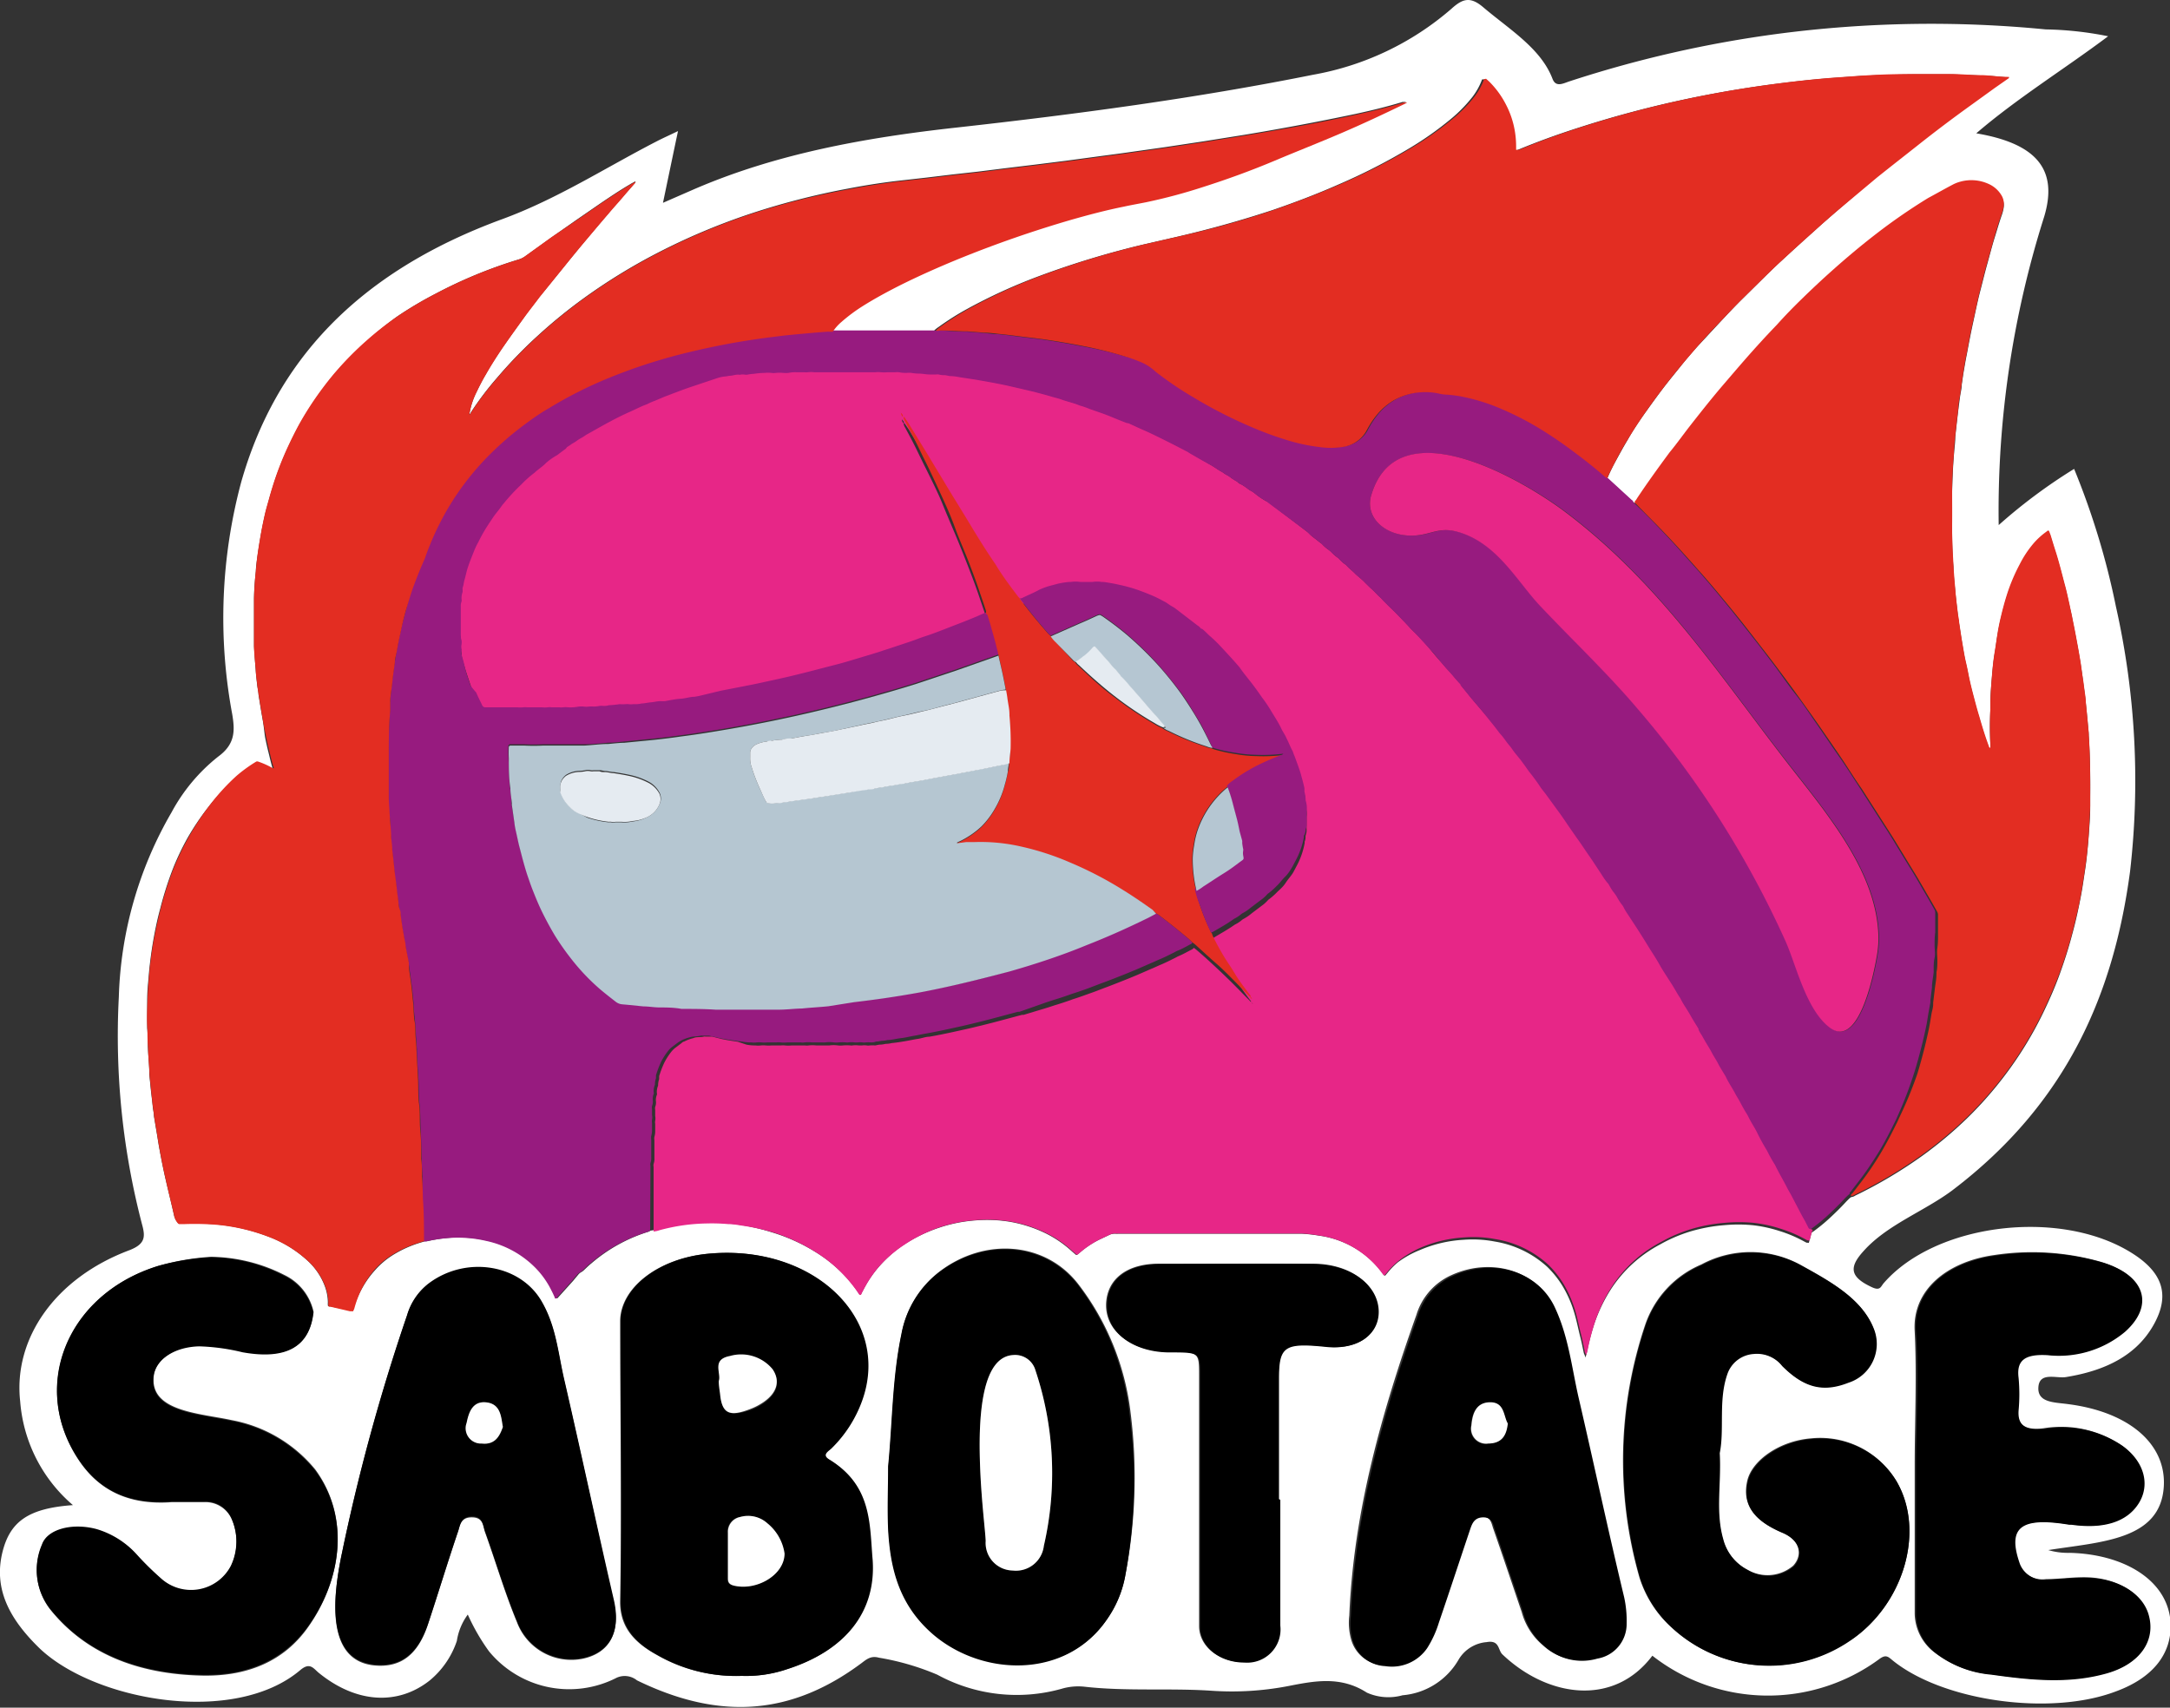 <svg xmlns="http://www.w3.org/2000/svg" viewBox="0 0 164.54 129.5"><rect x="0" y="0" width="164.54" height="129.5" fill="#333333" stroke="none"/><defs><style>.cls-1{fill:#fff;}.cls-2{fill:#e72687;}.cls-3{fill:#971b7f;}.cls-4{fill:#e32d22;}.cls-5{fill:#b5c6d1;}.cls-6{fill:#e5ebf1;}.cls-7{fill:#b5c6d2;}</style></defs><title>Recurso 31</title><g id="Capa_2" data-name="Capa 2"><g id="Capa_1-2" data-name="Capa 1"><polygon class="cls-1" points="68.3 31.29 68.3 31.29 68.3 31.29 68.3 31.29"/><path class="cls-1" d="M68.31,31.29h0l0,0v0a0,0,0,0,1,0,0h0Z"/><path class="cls-1" d="M156.92,117.76a5.23,5.23,0,0,1-1.61-.21c3.95-.63,8.52-.73,8.76-4.83.19-3.22-2.64-5.65-7.27-6.24-1-.14-2.32-.09-2.24-1.28s1.36-.65,2.09-.77c3.1-.5,5.4-1.71,6.67-4s.62-4-1.76-5.46c-5.45-3.35-14.81-2.18-18.73,2.34-.22.25-.25.6-.88.31-1.67-.77-1.78-1.5-.65-2.74,1.78-2,4.57-3,6.72-4.6,8.77-6.65,12.26-15,13.49-24.18A60.14,60.14,0,0,0,160.44,46a57.47,57.47,0,0,0-3.17-10.44,40.65,40.65,0,0,0-5.72,4.26A73.8,73.8,0,0,1,155,16.43c1.05-3.51-.49-5.53-5.15-6.32,3.11-2.67,6.68-4.87,10-7.36a25.91,25.91,0,0,0-4.74-.52,89.14,89.14,0,0,0-20.26.33,87.87,87.87,0,0,0-15.88,3.62c-.47.16-1,.45-1.25-.2-.88-2.31-3.25-3.73-5.23-5.41-1-.86-1.58-.68-2.44.1a21.79,21.79,0,0,1-10.49,5c-8.91,1.79-18,3-27,4-7,.77-13.76,2-20,4.71l-2.29,1c.4-1.91.75-3.6,1.14-5.44-.66.32-1.16.54-1.64.79-3.88,2-7.52,4.36-11.69,5.89-11.1,4.07-17.21,10.9-19.78,19.9a39.73,39.73,0,0,0-.69,17.65c.2,1.21.25,2.25-1.07,3.21a13.59,13.59,0,0,0-3.53,4.22,29.56,29.56,0,0,0-4,14A56.46,56.46,0,0,0,10.81,93c.21.84.16,1.36-1,1.81C4.2,96.91,1,101.5,1.53,106.27a11.5,11.5,0,0,0,4,7.87c-3.36.24-4.76,1.23-5.34,3.55C-.51,120.52.74,122.8,3,125c4.2,4,14.77,5.89,19.77,1.65.76-.64,1-.1,1.45.25,2.81,2.26,5.94,2.45,8.36.54a6.61,6.61,0,0,0,2.06-3,4.52,4.52,0,0,1,.83-2,15.6,15.6,0,0,0,1.61,2.79,7.87,7.87,0,0,0,9.68,2,1.48,1.48,0,0,1,1.54.2c6.28,3.06,11.7,2.65,17-1.29.4-.3.73-.6,1.34-.43A19.45,19.45,0,0,1,71.07,127a12.59,12.59,0,0,0,9.42,1.07,4.42,4.42,0,0,1,1.73-.16c3.17.36,6.38.1,9.54.3a22.58,22.58,0,0,0,5.88-.34c2-.39,4-.8,6,.49a4,4,0,0,0,2.71.2,5.43,5.43,0,0,0,4.27-2.74,2.73,2.73,0,0,1,2.1-1.29c1-.18.85.6,1.2.93,3.41,3.25,8.43,4,11.37.1a14.23,14.23,0,0,0,17.2.26c.53-.4.7-.16,1.06.13,3.83,3.07,11.93,4.2,16.88,2.32,2.74-1,4.23-2.78,4.16-5.13C164.44,119.81,161,117.85,156.92,117.76ZM23.3,123.48c-1.72,2.39-4.38,3.67-8,3.59-4.93-.11-8.83-1.71-11.48-5a4.8,4.8,0,0,1-.63-4.88c.4-1.19,2.3-1.67,4.15-1.17a6.63,6.63,0,0,1,3,1.88,22.84,22.84,0,0,0,1.85,1.83,3.4,3.4,0,0,0,5.32-.92,4.32,4.32,0,0,0,.05-3.62,2.16,2.16,0,0,0-2.09-1.27c-.82,0-1.65,0-2.47,0-3.22.23-5.41-.89-6.9-3C2.2,105.33,5,98.18,12,96a18.56,18.56,0,0,1,4-.69,12.53,12.53,0,0,1,5.57,1.38,4.06,4.06,0,0,1,2.21,2.8c-.28,2.62-2.06,3.61-5.36,3a15.71,15.71,0,0,0-3.29-.45c-1.86.05-3.27,1-3.46,2.24-.39,2.77,3.47,2.88,5.93,3.42a10.69,10.69,0,0,1,6.3,3.73C26.61,115.12,25.86,119.93,23.3,123.48Zm20.94,2.3A4.4,4.4,0,0,1,39.19,123c-.93-2.24-1.6-4.55-2.42-6.82-.16-.45-.1-1.11-1-1.11s-.89.68-1.05,1.12c-.79,2.33-1.5,4.67-2.27,7s-2.09,3.3-4.07,3.11c-3.78-.38-3.07-5.41-2.51-8.23.11-.51.2-1,.27-1.28a149.74,149.74,0,0,1,4.72-17,4.67,4.67,0,0,1,1.63-2.39c2.76-2.08,6.79-1.51,8.49,1.22,1.17,1.87,1.32,4,1.78,6,1.3,5.63,2.5,11.27,3.78,16.9C47.06,123.73,46.25,125.33,44.24,125.78Zm15.41.8a9.62,9.62,0,0,1-3.44.51,12,12,0,0,1-6.43-1.6c-1.82-1-2.8-2.23-2.76-4.11.13-7.06,0-14.12,0-21.17,0-2.52,2.83-4.73,6.52-5.12,8-.83,14.06,4.89,11.77,11.17a9.62,9.62,0,0,1-2.26,3.53c-.25.25-.84.51-.22.89,3.26,2,3.05,4.91,3.24,7.63C66.39,122.3,64,125.19,59.65,126.58Zm5.93-29-.26.49s0,.1-.1.09-.08-.06-.11-.09-.2-.3-.31-.44A10.72,10.72,0,0,0,61.92,95a13.81,13.81,0,0,0-3.37-1.54A16.4,16.4,0,0,0,56,92.87c-.34-.05-.68-.08-1-.11a14.18,14.18,0,0,0-1.6-.05,14.42,14.42,0,0,0-3.6.51,1.71,1.71,0,0,1-.46.1h0a.91.91,0,0,1-.3.13,12.16,12.16,0,0,0-4.19,2.35c-.19.15-.36.32-.53.48a1.12,1.12,0,0,1-.24.19.73.73,0,0,0-.23.19l-.4.48-1.18,1.31h-.1a.21.21,0,0,1,0-.06c-.08-.18-.16-.36-.25-.53a6.61,6.61,0,0,0-1.18-1.69,7.41,7.41,0,0,0-3.8-2.09,9.42,9.42,0,0,0-3-.2,11.52,11.52,0,0,0-1.56.25l-.17,0-.24.08a8.67,8.67,0,0,0-2.23,1,6.09,6.09,0,0,0-1.27,1.08A7.3,7.3,0,0,0,27.3,98a8.56,8.56,0,0,0-.47,1.14,1.07,1.07,0,0,1-.1.22.11.11,0,0,1-.07,0l-.17,0L25,99.06a.11.11,0,0,1-.08,0s-.06,0-.06-.08a1.69,1.69,0,0,1,0-.23,3.73,3.73,0,0,0-.22-1.18,5,5,0,0,0-1.28-1.93,9.13,9.13,0,0,0-3.05-1.88,14.74,14.74,0,0,0-3.84-.9A21,21,0,0,0,14,92.77h-.39a.15.15,0,0,1-.14-.06,1.26,1.26,0,0,1-.26-.48c-.22-1-.46-1.94-.68-2.91-.16-.7-.3-1.41-.43-2.12-.08-.42-.14-.84-.21-1.25s-.15-.88-.22-1.32c0-.24-.07-.48-.09-.72s-.08-.71-.12-1.06-.09-.9-.14-1.36c0,0,0-.06,0-.1,0-.65-.08-1.3-.11-2,0-.46,0-.93-.05-1.39,0-.72,0-1.44,0-2.16s.07-1.26.12-1.88.15-1.44.26-2.15c.16-1,.36-2,.61-2.91a25.94,25.94,0,0,1,1-3.12,20.05,20.05,0,0,1,1.05-2.2A19.49,19.49,0,0,1,15.8,61.2,16.16,16.16,0,0,1,17.88,59a11,11,0,0,1,1.36-1l.13-.08a.2.2,0,0,1,.17,0,6.07,6.07,0,0,1,.94.41l.22.1h0a0,0,0,0,0,0,0,.16.16,0,0,0,0-.07c-.16-.49-.26-1-.39-1.49-.07-.3-.14-.61-.2-.91S20,55,19.91,54.55c-.11-.62-.21-1.25-.31-1.87,0-.24-.07-.48-.1-.73s-.08-.75-.11-1.12c-.05-.61-.09-1.21-.13-1.82,0-.2,0-.4,0-.6,0-1,0-1.94,0-2.92,0-.71.06-1.43.14-2.15,0-.38.07-.77.12-1.15s.13-.86.2-1.29.14-.79.22-1.18.18-.85.3-1.27.25-.91.39-1.36a24.09,24.09,0,0,1,1.23-3.21c.26-.56.54-1.12.84-1.67a24.62,24.62,0,0,1,1.84-2.81c.37-.49.76-1,1.17-1.43a24.3,24.3,0,0,1,2-2A25.19,25.19,0,0,1,30.12,24,28.76,28.76,0,0,1,33,22.29a35.42,35.42,0,0,1,6.35-2.62,1.67,1.67,0,0,0,.5-.25l2-1.44,1.85-1.3,1.8-1.24c.74-.5,1.48-1,2.25-1.45.14-.09.28-.16.43-.24s0,0,0,0a.2.2,0,0,1,0,.08l-.7.8c-.45.52-.9,1-1.34,1.55-.68.78-1.34,1.57-2,2.36-.41.5-.82,1-1.22,1.49l-2,2.47c-.4.51-.79,1-1.17,1.55-.51.69-1,1.39-1.49,2.09s-1,1.48-1.42,2.24c-.26.44-.49.89-.71,1.35a5.72,5.72,0,0,0-.53,1.64s0,0,0,0l.08,0s0,0,0-.06a23.2,23.2,0,0,1,2-2.65,34.81,34.81,0,0,1,3.17-3.27,39.06,39.06,0,0,1,3.42-2.78,44.11,44.11,0,0,1,5.6-3.44,49.23,49.23,0,0,1,7.14-3,56.56,56.56,0,0,1,7.3-1.87c1.19-.23,2.39-.42,3.61-.57l2.31-.26,2-.24,1.89-.21,2-.25,2.4-.29,2.31-.29,2.3-.31c.89-.12,1.77-.23,2.65-.36l2.55-.36,2.85-.43,3.14-.5c2.84-.47,5.66-1,8.46-1.59,1.2-.26,2.4-.55,3.57-.91l.2,0s0,0,.07,0l0,0a1.39,1.39,0,0,1-.21.11c-1.59.77-3.19,1.51-4.82,2.22s-3.28,1.41-5,2.07-3.59,1.37-5.44,2a41.3,41.3,0,0,1-4.34,1.16c-.55.11-1.12.21-1.67.33-1.34.28-2.65.63-4,1a87.5,87.5,0,0,0-8.44,2.93c-1.59.65-3.15,1.34-4.66,2.1-.94.48-1.86,1-2.73,1.53a12.49,12.49,0,0,0-1.58,1.18,3.54,3.54,0,0,0-.66.74l1.43,0,.64,0c1.73,0,3.46,0,5.18,0h.48a2,2,0,0,1,.38-.31,19.91,19.91,0,0,1,2.17-1.37,41.29,41.29,0,0,1,5.35-2.45,66.91,66.91,0,0,1,8-2.43l2.66-.61q3.64-.85,7.13-2c1.72-.59,3.4-1.23,5-1.94a45.64,45.64,0,0,0,5.4-2.76,24.77,24.77,0,0,0,3.09-2.18,11,11,0,0,0,1.66-1.69,5.05,5.05,0,0,0,.74-1.34s.07,0,.1,0,0,0,.06,0,.23.2.33.31a6.81,6.81,0,0,1,1.17,1.65,6.73,6.73,0,0,1,.64,1.86,7.15,7.15,0,0,1,.12,1.38c0,.06,0,.11,0,.17s.07.05.1,0l.12,0c1.51-.63,3.06-1.19,4.65-1.7a81.69,81.69,0,0,1,8.34-2.21c1.67-.35,3.36-.65,5.06-.9,1-.15,2.05-.28,3.08-.4s1.8-.19,2.71-.26l2.37-.17h.09c1.6-.08,3.2-.12,4.81-.11l1.6,0c.82,0,1.65.06,2.47.09.63,0,1.26.08,1.9.13l.07,0s0,.06,0,.09l0,0-1.06.74-1.8,1.3q-2.1,1.53-4.13,3.12c-1,.79-2,1.57-3,2.37L139.4,15.9c-.63.54-1.25,1.08-1.85,1.63-.81.72-1.61,1.45-2.4,2.18-.43.39-.84.79-1.25,1.19L132,22.78c-.43.43-.85.87-1.26,1.31-.66.71-1.32,1.43-2,2.15-.45.5-.88,1-1.3,1.53s-.93,1.14-1.37,1.72-.84,1.14-1.25,1.71-1,1.43-1.41,2.17c-.29.48-.57,1-.82,1.45s-.46.87-.65,1.31a.37.37,0,0,1-.07.12l.15.15,1.83,1.68.1.07h0a1.15,1.15,0,0,0,.19-.26c.78-1.17,1.61-2.32,2.46-3.47.5-.68,1-1.36,1.54-2,.76-1,1.52-1.93,2.32-2.88.62-.72,1.23-1.44,1.86-2.16.78-.89,1.58-1.77,2.41-2.63.63-.66,1.27-1.31,1.93-2s1.55-1.48,2.36-2.2c1.08-1,2.19-1.89,3.35-2.78a44.09,44.09,0,0,1,3.84-2.64c.6-.36,1.21-.71,1.84-1a2.7,2.7,0,0,1,.58-.23,3.14,3.14,0,0,1,2.16.17,2.15,2.15,0,0,1,.94.81,1.25,1.25,0,0,1,.19.93,3.07,3.07,0,0,1-.14.52c-.2.57-.36,1.14-.54,1.71s-.37,1.32-.56,2-.36,1.39-.54,2.08-.36,1.57-.53,2.35-.33,1.62-.48,2.43c-.1.48-.18,1-.26,1.44l-.12.83c0,.3-.09.61-.13.92s-.09.68-.13,1c-.08.68-.16,1.37-.23,2.05,0,.44-.07.88-.1,1.32-.08.94-.11,1.88-.14,2.82s0,1.79,0,2.68,0,2,.1,3c0,.74.11,1.47.17,2.21.05.5.11,1,.17,1.49,0,.21.06.42.09.63.08.53.16,1.07.25,1.61s.17,1,.3,1.57c.07.31.13.61.19.92.11.55.26,1.11.4,1.66s.24.91.38,1.36c.22.77.45,1.53.73,2.28a.31.31,0,0,0,.06.13l.06,0a0,0,0,0,1,0,0c0-.1,0-.2,0-.3a26.82,26.82,0,0,1,0-2.69c0-.14,0-.29,0-.43,0-.73.07-1.46.13-2.18s.11-1.17.21-1.75c.07-.42.12-.84.19-1.25s.16-.9.27-1.35.26-1,.42-1.55a13.8,13.8,0,0,1,1-2.4,8,8,0,0,1,1-1.53,5.42,5.42,0,0,1,1-.93l.09-.07a.09.09,0,0,1,.14,0l.12.31c.13.43.26.86.4,1.29.25.8.45,1.6.66,2.4.15.53.26,1.07.38,1.6.07.31.15.63.21,1,.11.54.22,1.09.32,1.64.07.37.14.74.2,1.11s.1.57.14.86.1.63.14,1,.07.48.1.73.09.7.12,1.05c.08.77.15,1.54.22,2.32a.62.62,0,0,0,0,.13c.1,1.54.13,3.09.11,4.64,0,.26,0,.53,0,.79,0,.7-.06,1.4-.11,2.09s-.1,1.21-.17,1.82-.14,1-.21,1.48-.13.86-.21,1.28-.17.86-.26,1.28-.25,1.09-.4,1.63c-.26,1-.58,2-.94,3s-.75,1.88-1.19,2.81a28.43,28.43,0,0,1-3.73,5.85,27.93,27.93,0,0,1-2.09,2.28,30.5,30.5,0,0,1-3.45,2.89,34.6,34.6,0,0,1-5.06,3,.6.6,0,0,1-.3.11h0l-.09.06c-.13.12-.25.24-.37.37-.37.4-.77.79-1.18,1.17a13.16,13.16,0,0,1-1.22,1l-.1.06a.38.38,0,0,0-.09.18c-.05.21-.11.41-.16.62a.1.1,0,0,1-.1,0l-.08,0-.21-.11a9.85,9.85,0,0,0-1.82-.77,10.27,10.27,0,0,0-2.08-.45,11.54,11.54,0,0,0-2.12,0,12.45,12.45,0,0,0-2.52.46,11.41,11.41,0,0,0-2.35,1,10,10,0,0,0-3.82,3.54,11.88,11.88,0,0,0-1.15,2.42,17.55,17.55,0,0,0-.58,2.21,2.43,2.43,0,0,1-.13.42c0-.15-.08-.25-.11-.36-.09-.43-.17-.85-.28-1.27-.17-.67-.29-1.33-.51-2a8.74,8.74,0,0,0-.86-1.87,7.55,7.55,0,0,0-1.11-1.38,7.75,7.75,0,0,0-4-1.93,8.87,8.87,0,0,0-2.36-.13,9.72,9.72,0,0,0-3.29.77A7.44,7.44,0,0,0,106,95.72a5.62,5.62,0,0,0-.8.82,2.09,2.09,0,0,0-.14.17.08.08,0,0,1-.11,0l-.15-.2a7.17,7.17,0,0,0-4.76-2.8,11.59,11.59,0,0,0-1.32-.15c-.52,0-1,0-1.56,0H84.79a1.47,1.47,0,0,1-.21,0,1,1,0,0,0-.53.12l-.74.35a7.15,7.15,0,0,0-1.48,1l-.15.12a.09.09,0,0,1-.11,0l-.29-.25a8.45,8.45,0,0,0-2.36-1.54,10.18,10.18,0,0,0-2.37-.71,10.69,10.69,0,0,0-2.59-.1,11.14,11.14,0,0,0-2.71.54,11.5,11.5,0,0,0-2.71,1.3A9.45,9.45,0,0,0,66.7,96,8.67,8.67,0,0,0,65.58,97.59Zm19.77,21.75A8.37,8.37,0,0,1,84,122.7c-3.08,4.58-9.41,4.41-13.18,1.22-2.66-2.26-3.29-5.08-3.45-8-.08-1.59,0-3.18,0-4.77.33-3.33.31-6.66,1-10a7.63,7.63,0,0,1,2.88-4.73c3.43-2.61,8-2.25,10.48.92a19.77,19.77,0,0,1,4,9.81A39.18,39.18,0,0,1,85.35,119.34Zm15.21-17.22c-3.21-.33-3.61-.07-3.62,2.42v9.15H97c0,3.18,0,6.37,0,9.56a2.52,2.52,0,0,1-2.71,2.8c-1.86,0-3.37-1.18-3.37-2.73,0-6.37,0-12.74,0-19.12,0-1.61-.06-1.7-2.15-1.67-2.91,0-5-1.53-4.9-3.69.1-1.87,1.61-3,4-3,3.9,0,7.79,0,11.68,0,2.83,0,4.83,1.56,4.91,3.51S102.93,102.37,100.56,102.12ZM121,125.72a4.18,4.18,0,0,1-4-.94,5,5,0,0,1-1.62-2.54c-.72-2.11-1.42-4.22-2.16-6.33-.13-.37-.17-.9-.85-.9s-.82.46-1,.86c-.8,2.38-1.58,4.76-2.39,7.13a7.92,7.92,0,0,1-.88,1.92,3.24,3.24,0,0,1-3.18,1.37,2.68,2.68,0,0,1-2.45-1.89,4.68,4.68,0,0,1-.16-1.89c.32-7.79,2.43-15.33,5.09-22.8a4.84,4.84,0,0,1,2.63-3c3-1.38,6.4-.4,7.71,2.3,1.07,2.23,1.31,4.61,1.84,6.93,1.16,5,2.22,10,3.37,15a8.3,8.3,0,0,1,.19,2A2.66,2.66,0,0,1,121,125.72Zm19.26-1.33a10.85,10.85,0,0,1-13.55-1,8.58,8.58,0,0,1-2.4-3.76,32.26,32.26,0,0,1,.44-19.18A7.63,7.63,0,0,1,129,95.89a7.88,7.88,0,0,1,7.47,0c2.28,1.26,4.65,2.55,5.55,4.79a3.09,3.09,0,0,1-1.91,4.13c-1.86.76-3.32.4-5-1.25a2.46,2.46,0,0,0-2.18-.93,2.26,2.26,0,0,0-2,1.52c-.7,2-.21,4.17-.58,6,.13,2.33-.33,4.42.26,6.5a3.67,3.67,0,0,0,1.88,2.38,3,3,0,0,0,3.48-.3c.77-.84.49-2-.9-2.55-2.1-.87-3-2.11-2.58-3.91.38-1.56,2.48-3,4.81-3.19a6.73,6.73,0,0,1,6.49,3.23C146,116.14,144.35,121.69,140.3,124.39Zm19.41,2.48c-2.88.81-5.8.5-8.72.09a8,8,0,0,1-4.31-1.68,3.77,3.77,0,0,1-1.46-3c0-3.69,0-7.38,0-11.07,0-3.41.17-6.84,0-10.25-.2-3.17,2.49-5.28,6-5.78a19,19,0,0,1,8.19.53c3.2,1,3.9,3.21,1.66,5.24a7.81,7.81,0,0,1-5.87,1.77c-1.75-.1-2.37.41-2.2,1.73a13.47,13.47,0,0,1,0,2.46c0,1.11.53,1.58,2,1.4a8.13,8.13,0,0,1,5.9,1.3c1.65,1.2,2.11,2.94,1.2,4.36s-2.64,2-5.08,1.61l-.18,0c-3.68-.56-4.7.24-3.73,3a1.94,1.94,0,0,0,2.07,1.17c.88,0,1.76-.12,2.64-.14,2.5-.07,4.55,1.07,5,2.75C163.48,124.39,162.24,126.16,159.71,126.87Z"/><path d="M62.88,110.68c-.62-.38,0-.64.22-.89a9.62,9.62,0,0,0,2.26-3.53c2.29-6.28-3.75-12-11.77-11.17-3.69.39-6.52,2.6-6.52,5.12,0,7.05.08,14.11,0,21.17,0,1.88.94,3.11,2.76,4.11a12,12,0,0,0,6.43,1.6,9.62,9.62,0,0,0,3.44-.51c4.33-1.39,6.74-4.28,6.47-8.27C65.93,115.59,66.14,112.67,62.88,110.68Zm-8.26-4.87c0-.31-.06-.63-.1-1,.21-.61-.58-1.63.85-1.9a3.09,3.09,0,0,1,3.23,1c.6.88.33,1.78-.66,2.48a4.68,4.68,0,0,1-1,.53C55.32,107.47,54.75,107.21,54.62,105.81Zm1,14.44c-.47-.11-.47-.35-.47-.61,0-1.13,0-2.27,0-3.4a1.14,1.14,0,0,1,.93-1.2,2.18,2.18,0,0,1,2.06.48,3.61,3.61,0,0,1,1.28,2.29C59.47,119.43,57.37,120.65,55.65,120.25Z"/><path d="M23.87,111.49a10.69,10.69,0,0,0-6.3-3.73c-2.46-.54-6.32-.65-5.93-3.42.19-1.27,1.6-2.19,3.46-2.24a15.71,15.71,0,0,1,3.29.45c3.3.59,5.08-.4,5.36-3a4.06,4.06,0,0,0-2.21-2.8A12.53,12.53,0,0,0,16,95.35,18.56,18.56,0,0,0,12,96c-7,2.14-9.82,9.29-5.91,14.86,1.49,2.13,3.68,3.25,6.9,3,.82,0,1.65,0,2.47,0a2.16,2.16,0,0,1,2.09,1.27,4.32,4.32,0,0,1-.05,3.62,3.4,3.4,0,0,1-5.32.92,22.84,22.84,0,0,1-1.85-1.83,6.63,6.63,0,0,0-3-1.88c-1.85-.5-3.75,0-4.15,1.17a4.8,4.8,0,0,0,.63,4.88c2.65,3.29,6.55,4.89,11.48,5,3.57.08,6.23-1.2,8-3.59C25.86,119.93,26.61,115.12,23.87,111.49Z"/><path d="M137.35,109.13c-2.33.2-4.43,1.63-4.81,3.19-.45,1.8.48,3,2.58,3.91,1.39.57,1.67,1.71.9,2.55a3,3,0,0,1-3.48.3,3.67,3.67,0,0,1-1.88-2.38c-.59-2.08-.13-4.17-.26-6.5.37-1.84-.12-4,.58-6a2.26,2.26,0,0,1,2-1.52,2.46,2.46,0,0,1,2.18.93c1.64,1.65,3.1,2,5,1.25a3.09,3.09,0,0,0,1.91-4.13c-.9-2.24-3.27-3.53-5.55-4.79a7.88,7.88,0,0,0-7.47,0,7.63,7.63,0,0,0-4.25,4.53,32.26,32.26,0,0,0-.44,19.18,8.58,8.58,0,0,0,2.4,3.76,10.85,10.85,0,0,0,13.55,1c4-2.7,5.68-8.25,3.54-12A6.73,6.73,0,0,0,137.35,109.13Z"/><path d="M157.88,119.66c-.88,0-1.76.11-2.64.14a1.94,1.94,0,0,1-2.07-1.17c-1-2.81.05-3.61,3.73-3l.18,0c2.44.34,4.19-.21,5.08-1.61s.45-3.16-1.2-4.36a8.13,8.13,0,0,0-5.9-1.3c-1.51.18-2.08-.29-2-1.4a13.47,13.47,0,0,0,0-2.46c-.17-1.32.45-1.83,2.2-1.73a7.81,7.81,0,0,0,5.87-1.77c2.24-2,1.54-4.27-1.66-5.24a19,19,0,0,0-8.19-.53c-3.56.5-6.25,2.61-6,5.78.22,3.41,0,6.84,0,10.25,0,3.69,0,7.38,0,11.07a3.77,3.77,0,0,0,1.46,3A8,8,0,0,0,151,127c2.92.41,5.84.72,8.72-.09,2.53-.71,3.77-2.48,3.2-4.46C162.43,120.73,160.38,119.59,157.88,119.66Z"/><path d="M81.7,97.4c-2.51-3.17-7-3.53-10.48-.92a7.63,7.63,0,0,0-2.88,4.73c-.69,3.29-.67,6.62-1,10,0,1.59-.07,3.18,0,4.77.16,2.91.79,5.73,3.45,8,3.77,3.19,10.1,3.36,13.18-1.22a8.37,8.37,0,0,0,1.37-3.36,39.18,39.18,0,0,0,.31-12.13A19.77,19.77,0,0,0,81.7,97.4Zm-2.55,19.83a2.13,2.13,0,0,1-2.36,1.87,2.09,2.09,0,0,1-2.05-2.24c0-.77-.37-3.38-.44-6.15-.11-3.77.26-7.82,2.52-7.95a1.6,1.6,0,0,1,1.69,1.15A24.55,24.55,0,0,1,79.15,117.23Z"/><path d="M42.77,104.55c-.46-2-.61-4.08-1.78-6-1.7-2.73-5.73-3.3-8.49-1.22a4.67,4.67,0,0,0-1.63,2.39,149.74,149.74,0,0,0-4.72,17c-.07.33-.16.77-.27,1.28-.56,2.82-1.27,7.85,2.51,8.23,2,.19,3.3-.8,4.07-3.11s1.48-4.67,2.27-7c.16-.44.2-1.11,1.05-1.12s.83.66,1,1.11c.82,2.27,1.49,4.58,2.42,6.82a4.4,4.4,0,0,0,5.05,2.79c2-.45,2.82-2,2.31-4.33C45.27,115.82,44.07,110.18,42.77,104.55Zm-6.24,4.92a1.16,1.16,0,0,1-1.15-1.56c.15-.72.41-1.69,1.51-1.56s1.07,1.17,1.24,1.86C37.89,108.91,37.58,109.58,36.53,109.47Z"/><path d="M119.7,106c-.53-2.32-.77-4.7-1.84-6.93-1.31-2.7-4.71-3.68-7.71-2.3a4.84,4.84,0,0,0-2.63,3c-2.66,7.47-4.77,15-5.09,22.8a4.68,4.68,0,0,0,.16,1.89,2.68,2.68,0,0,0,2.45,1.89,3.24,3.24,0,0,0,3.18-1.37,7.92,7.92,0,0,0,.88-1.92c.81-2.37,1.59-4.75,2.39-7.13.14-.4.32-.87,1-.86s.72.53.85.9c.74,2.11,1.44,4.22,2.16,6.33a5,5,0,0,0,1.62,2.54,4.18,4.18,0,0,0,4,.94,2.66,2.66,0,0,0,2.22-2.66,8.3,8.3,0,0,0-.19-2C121.92,116,120.86,111,119.7,106Zm-6.91,3.5a1.14,1.14,0,0,1-1.26-1.37c.07-.78.28-1.75,1.43-1.76s1,1,1.33,1.61C114.2,108.79,113.89,109.48,112.79,109.47Z"/><path d="M104.54,99.38c-.08-1.95-2.08-3.46-4.91-3.51-3.89-.07-7.78,0-11.68,0-2.42,0-3.93,1.13-4,3-.12,2.16,2,3.74,4.9,3.69,2.09,0,2.16.06,2.15,1.67,0,6.38,0,12.75,0,19.12,0,1.55,1.51,2.74,3.37,2.73a2.52,2.52,0,0,0,2.71-2.8c0-3.19,0-6.38,0-9.56h-.1v-9.15c0-2.49.41-2.75,3.62-2.42C102.93,102.37,104.61,101.21,104.54,99.38Z"/><path class="cls-1" d="M58.19,115.52a2.18,2.18,0,0,0-2.06-.48,1.14,1.14,0,0,0-.93,1.2c0,1.13,0,2.27,0,3.4,0,.26,0,.5.47.61,1.72.4,3.82-.82,3.82-2.44A3.61,3.61,0,0,0,58.19,115.52Z"/><path class="cls-1" d="M56.92,106.84a4.68,4.68,0,0,0,1-.53c1-.7,1.26-1.6.66-2.48a3.09,3.09,0,0,0-3.23-1c-1.43.27-.64,1.29-.85,1.9,0,.4.07.72.1,1C54.75,107.21,55.32,107.47,56.92,106.84Z"/><path class="cls-1" d="M76.82,102.76c-2.26.13-2.63,4.18-2.52,7.95.07,2.77.41,5.38.44,6.15a2.09,2.09,0,0,0,2.05,2.24,2.13,2.13,0,0,0,2.36-1.87,24.55,24.55,0,0,0-.64-13.32A1.6,1.6,0,0,0,76.82,102.76Z"/><path class="cls-1" d="M36.89,106.35c-1.1-.13-1.36.84-1.51,1.56a1.16,1.16,0,0,0,1.15,1.56c1,.11,1.36-.56,1.6-1.26C38,107.52,38,106.48,36.89,106.35Z"/><path class="cls-1" d="M113,106.34c-1.15,0-1.36,1-1.43,1.76a1.14,1.14,0,0,0,1.26,1.37c1.1,0,1.41-.68,1.5-1.52C114,107.39,114.09,106.34,113,106.34Z"/><path class="cls-2" d="M71.25,93.07A11.14,11.14,0,0,1,74,92.53a10.69,10.69,0,0,1,2.59.1,10.18,10.18,0,0,1,2.37.71,8.45,8.45,0,0,1,2.36,1.54l.29.25a.09.09,0,0,0,.11,0l.15-.12a7.15,7.15,0,0,1,1.48-1l.74-.35a1,1,0,0,1,.53-.12,1.47,1.47,0,0,0,.21,0H97.11c.52,0,1,0,1.56,0a11.59,11.59,0,0,1,1.32.15,7.17,7.17,0,0,1,4.76,2.8l.15.2a.08.08,0,0,0,.11,0,2.09,2.09,0,0,1,.14-.17,5.62,5.62,0,0,1,.8-.82,7.44,7.44,0,0,1,1.79-1.09,9.72,9.72,0,0,1,3.29-.77,8.87,8.87,0,0,1,2.36.13,7.75,7.75,0,0,1,4,1.93,7.55,7.55,0,0,1,1.11,1.38,8.74,8.74,0,0,1,.86,1.87c.22.66.34,1.32.51,2,.11.42.19.84.28,1.27,0,.11.07.21.11.36a2.43,2.43,0,0,0,.13-.42,17.55,17.55,0,0,1,.58-2.21,11.88,11.88,0,0,1,1.15-2.42,10,10,0,0,1,3.82-3.54,11.41,11.41,0,0,1,2.35-1,12.45,12.45,0,0,1,2.52-.46,11.54,11.54,0,0,1,2.12,0,10.27,10.27,0,0,1,2.08.45,9.85,9.85,0,0,1,1.82.77l.21.11.08,0a.1.1,0,0,0,.1,0c.05-.21.11-.41.16-.62a.38.38,0,0,1,.09-.18.19.19,0,0,1-.16-.09l-.27-.53c-.14-.24-.27-.48-.4-.73l-.66-1.26c-.09-.17-.2-.34-.29-.52-.29-.58-.64-1.15-.92-1.74a11.24,11.24,0,0,1-.6-1.07c-.26-.47-.55-.94-.78-1.43-.1-.19-.21-.39-.33-.58s-.25-.44-.36-.67l-.09-.15c-.2-.31-.36-.62-.53-.94s-.27-.44-.38-.67c-.21-.38-.47-.76-.65-1.15a.41.41,0,0,0-.05-.09c-.18-.31-.38-.62-.55-.94s-.33-.54-.47-.82-.34-.58-.51-.87l-.26-.46a2.52,2.52,0,0,1-.24-.42l0-.06c-.21-.35-.44-.7-.63-1.05s-.54-.83-.75-1.27c0,0,0,0,0,0-.24-.35-.44-.72-.66-1.08s-.64-1-.93-1.49-.58-.92-.85-1.38-.57-.92-.86-1.37l-.74-1.13a2.91,2.91,0,0,1-.26-.45.94.94,0,0,0-.12-.18,4.66,4.66,0,0,1-.4-.62,3.28,3.28,0,0,0-.27-.38c-.09-.11-.15-.23-.23-.35a1.48,1.48,0,0,0-.16-.27c-.27-.33-.47-.69-.7-1s-.49-.75-.75-1.12-.59-.89-.91-1.32l-.59-.85c-.26-.38-.51-.76-.79-1.14l-.86-1.18c-.15-.21-.32-.42-.48-.63a.83.83,0,0,1-.08-.12c-.23-.33-.47-.65-.73-1s-.32-.44-.48-.66-.25-.32-.37-.49-.37-.44-.53-.68a3.65,3.65,0,0,0-.24-.31c-.24-.28-.41-.58-.67-.85,0,0-.07-.1-.11-.14l-.33-.43L112.47,54l-.85-1-.81-1,0-.06c-.36-.36-.64-.76-1-1.12-.17-.18-.32-.37-.48-.55-.36-.39-.69-.79-1-1.17s-.83-.93-1.3-1.37a.1.1,0,0,1,0,0c-.34-.39-.71-.75-1.07-1.13s-.86-.82-1.25-1.26c-.23-.19-.42-.42-.64-.62s-.45-.43-.67-.65-.45-.37-.65-.58-.44-.37-.62-.59a1.24,1.24,0,0,0-.18-.14,2.88,2.88,0,0,1-.36-.33.58.58,0,0,0-.14-.13,2.78,2.78,0,0,1-.48-.42,3.2,3.2,0,0,0-.27-.22,2.23,2.23,0,0,1-.4-.35.79.79,0,0,0-.17-.14l-.55-.43a2.06,2.06,0,0,1-.31-.28,1.77,1.77,0,0,0-.2-.17l-2.79-2.13A.88.88,0,0,0,96,38a5.76,5.76,0,0,1-.81-.55,2,2,0,0,0-.42-.28.91.91,0,0,1-.16-.11,3.62,3.62,0,0,0-.56-.37c-.11,0-.18-.14-.29-.2a3.89,3.89,0,0,1-.52-.34c-.17-.13-.38-.2-.53-.34-.32-.16-.58-.37-.88-.54L91,34.78l-.83-.48-.1-.07c-.5-.26-1-.52-1.5-.77s-1.16-.58-1.76-.85c-.43-.18-.84-.38-1.26-.57l-.08,0c-.66-.25-1.29-.55-2-.78l-.83-.29a6.51,6.51,0,0,0-.78-.27c-.45-.18-.94-.29-1.4-.46-.24-.09-.51-.14-.76-.22-.43-.13-.87-.24-1.31-.36l-1.07-.25-1-.23c-.57-.12-1.15-.23-1.72-.33L74,28.71l-1.18-.18a4.3,4.3,0,0,0-.72-.09c-.16,0-.3-.08-.47-.07a1.47,1.47,0,0,1-.42-.05.81.81,0,0,0-.22,0l-.3,0-.08,0c-.32,0-.63-.06-.94-.07a3,3,0,0,1-.52-.05,1.59,1.59,0,0,0-.38,0,2.59,2.59,0,0,1-.56-.05,1.46,1.46,0,0,0-.3,0h-.61a2.49,2.49,0,0,1-.47,0,2.07,2.07,0,0,0-.43,0H61.71a1.83,1.83,0,0,0-.47,0A1.1,1.1,0,0,1,61,28h-.56a2.43,2.43,0,0,0-.6.05,2.48,2.48,0,0,1-.39,0,2.64,2.64,0,0,0-.56,0,1.27,1.27,0,0,1-.34,0,2.15,2.15,0,0,0-.51,0h0a5.55,5.55,0,0,0-.82.07,2.63,2.63,0,0,0-.47.06.72.72,0,0,1-.21,0,1.27,1.27,0,0,0-.34,0,.2.2,0,0,1-.13,0c-.25,0-.47.09-.72.09a3,3,0,0,1-.42.06,2.8,2.8,0,0,0-.5.12l-2,.67c-.67.23-1.32.49-2,.74l-.68.29a5.17,5.17,0,0,0-.64.28c-.45.16-.87.38-1.31.58s-1,.49-1.52.75-1.2.65-1.8,1c-.19.16-.45.26-.66.42a3.34,3.34,0,0,1-.4.25,3.22,3.22,0,0,1-.36.24.91.91,0,0,0-.23.15l-.5.37a1.33,1.33,0,0,1-.19.14,4.84,4.84,0,0,0-.82.58c-.25.27-.6.48-.87.74a8.06,8.06,0,0,0-1,.89,14.83,14.83,0,0,0-1.33,1.43,2.09,2.09,0,0,0-.14.17c-.16.23-.34.46-.52.68l-.15.21-.43.65a12,12,0,0,0-.68,1.21,5.73,5.73,0,0,0-.34.71c-.18.46-.37.91-.51,1.37-.08.27-.13.54-.21.81s-.06.39-.14.58a.44.44,0,0,0,0,.16c0,.06,0,.12,0,.17a1.34,1.34,0,0,0-.08.56.44.44,0,0,1,0,.16.89.89,0,0,0-.06.39v2.09a1.14,1.14,0,0,0,.06.4,1.36,1.36,0,0,1,0,.29.75.75,0,0,0,0,.36.19.19,0,0,1,0,.1c0,.22.09.43.09.65s.14.59.22.88.24.77.37,1.15A10.86,10.86,0,0,0,36.11,53c.15.32.32.64.47,1a.26.26,0,0,0,.24.12h2.39a2,2,0,0,0,.42,0,2,2,0,0,1,.35,0H41.1a2,2,0,0,0,.43,0,1,1,0,0,1,.3,0h.57a1.51,1.51,0,0,0,.3,0,1.58,1.58,0,0,1,.38,0,3.24,3.24,0,0,0,.82-.06,1.9,1.9,0,0,1,.34,0,1.53,1.53,0,0,0,.43,0,1.46,1.46,0,0,1,.3,0,2.21,2.21,0,0,0,.51-.05.78.78,0,0,1,.22,0,1.26,1.26,0,0,0,.47-.05h0a7.4,7.4,0,0,0,.81-.08,3.75,3.75,0,0,0,.47,0,.71.71,0,0,1,.21,0,1.27,1.27,0,0,0,.34,0l.22,0a1.93,1.93,0,0,0,.42-.05c.25,0,.48-.07.72-.09s.48-.06.73-.09a2,2,0,0,0,.34,0c.38-.07.79-.08,1.18-.18s.7-.11,1.06-.15l.33-.06,1.56-.26,2.26-.44c.61-.12,1.21-.26,1.82-.39,1.59-.34,3.14-.76,4.69-1.16.44-.11.87-.24,1.3-.37l1.4-.42c.28-.09.57-.17.84-.27l.44-.14,1.59-.53c.37-.12.72-.27,1.09-.39.78-.25,1.51-.55,2.26-.84.58-.22,1.16-.45,1.73-.69.26-.12.52-.23.79-.33a.85.85,0,0,0,0-.23c-.14-.44-.29-.88-.44-1.31-.25-.76-.53-1.52-.82-2.27s-.69-1.77-1.06-2.65-.68-1.6-1-2.39-.82-1.79-1.26-2.68c-.28-.55-.54-1.11-.82-1.67s-.49-.94-.74-1.41a.61.61,0,0,1-.11-.31h0a.52.52,0,0,1-.14-.3h0s0,0,0,0,0,0,0,0,0,0,0,0,0,0,0,0a0,0,0,0,0,0,0v0l0,0h0c.1.09.18.18.16.31h0s.06,0,.06,0l.3.44,1.47,2.4,1.4,2.32c.41.66.82,1.31,1.22,2,.25.4.49.8.73,1.2.58,1,1.17,1.9,1.81,2.83.34.5.69,1,1,1.49.23.32.47.63.71.95l.1.1h0a.61.61,0,0,0,.13,0c.44-.22.92-.41,1.35-.65a5.33,5.33,0,0,1,.9-.32l.53-.14a6.1,6.1,0,0,1,.84-.13h.13a2.27,2.27,0,0,1,.69,0h.91a2.21,2.21,0,0,1,.68,0c.2,0,.4.05.6.07s.47.08.71.14a12,12,0,0,1,1.34.36c.46.16.91.34,1.35.53s.6.3.9.46l.16.11a3.32,3.32,0,0,0,.37.23,1.7,1.7,0,0,1,.22.15l1.63,1.25a.93.93,0,0,1,.27.25s0,0,.06,0c.24.17.42.39.64.58a9.69,9.69,0,0,1,.73.7c.52.54,1,1.09,1.5,1.66.29.35.57.71.86,1.07s.58.78.86,1.18a10.45,10.45,0,0,1,.62.91c.27.46.58.91.81,1.39.09.2.21.38.32.58a2,2,0,0,1,.1.21c.17.34.29.7.48,1,0,.18.13.34.19.51.14.39.29.78.41,1.18,0,.16.08.32.13.48s.07.44.15.65,0,.16,0,.23a2.5,2.5,0,0,1,.09.66,1.92,1.92,0,0,1,.07.79c0,.29,0,.59,0,.89a1.34,1.34,0,0,1,0,.2c0,.13-.06.26-.08.39a.86.86,0,0,1-.06.39.18.18,0,0,0,0,.1,5.81,5.81,0,0,1-.56,1.66l-.29.55c-.16.29-.4.53-.58.81s-.39.47-.62.68a5.41,5.41,0,0,1-.61.55.64.64,0,0,0-.15.13,2.78,2.78,0,0,1-.48.42l-.74.56a3.5,3.5,0,0,1-.58.4.8.8,0,0,0-.19.13,2.52,2.52,0,0,1-.5.32l0,0c-.51.36-1.07.67-1.62,1,0,0-.06,0-.09.07h0a1.7,1.7,0,0,0,.14.35c.27.52.55,1,.86,1.55s.5.8.76,1.19.73,1.06,1.12,1.58a.22.22,0,0,1,.07.17h0c.08,0,.1.06.13.1s0,0,0,0l0,0a.14.14,0,0,1-.08-.13h0a.23.23,0,0,1-.15-.1l-.57-.58c-.6-.62-1.21-1.22-1.85-1.82s-1.08-1-1.62-1.46a1.66,1.66,0,0,0-.21-.16s-.08.1-.14.12c-.34.17-.66.36-1,.5-.14.06-.26.14-.4.2-.35.18-.7.35-1.07.5l-.22.1-1.47.64c-.74.31-1.5.61-2.26.9-.39.14-.77.3-1.17.44s-.93.34-1.42.49l-.19.07c-.39.14-.79.27-1.19.39l-.52.17-1.85.56-.12,0c-.92.24-1.84.5-2.77.73-.61.15-1.21.3-1.82.43-.81.18-1.63.36-2.45.5-.28,0-.56.12-.84.16s-.7.13-1,.18-.65.11-1,.14a1.89,1.89,0,0,1-.47.06,2,2,0,0,1-.42.06c-.13,0-.26.05-.38.06a2.58,2.58,0,0,0-.39,0,.72.72,0,0,1-.25,0,1.27,1.27,0,0,0-.34,0,2.06,2.06,0,0,1-.26,0,1.83,1.83,0,0,0-.47,0,.47.47,0,0,1-.17,0,3.31,3.31,0,0,0-.55,0,1.67,1.67,0,0,1-.39,0,2.28,2.28,0,0,0-.64,0,2.28,2.28,0,0,1-.26,0h-.74a2.64,2.64,0,0,0-.56,0,1,1,0,0,1-.3,0h-1a2.24,2.24,0,0,1-.52,0,1.46,1.46,0,0,0-.3,0h-.69a2.42,2.42,0,0,1-.47,0,2,2,0,0,0-.35,0,1.46,1.46,0,0,1-.42,0l-.13,0a3.31,3.31,0,0,1-.55-.06L55.94,79c-.46-.07-.91-.13-1.35-.24L54,78.61l-.21,0-.3,0a.27.27,0,0,0-.12,0c-.26.07-.55,0-.81.12a3,3,0,0,0-.69.26c-.08,0-.16.09-.24.15l-.37.28a1.83,1.83,0,0,0-.35.33,5,5,0,0,0-.55.86,7.72,7.72,0,0,0-.38,1c0,.08,0,.16,0,.23a1.4,1.4,0,0,0-.08.49,1.2,1.2,0,0,0-.09.59.17.17,0,0,1,0,.1,1,1,0,0,0-.07.52.91.91,0,0,1-.06.4.58.58,0,0,0,0,.23c0,.15,0,.31,0,.46a.9.9,0,0,1,0,.36.58.58,0,0,0,0,.23v.53a1.46,1.46,0,0,1-.06.46.74.74,0,0,0,0,.26v1.36a1.07,1.07,0,0,1-.06.43.58.58,0,0,0,0,.23v.63c0,1.3,0,2.6,0,3.91,0,.12,0,.24,0,.36a1.71,1.71,0,0,0,.46-.1,14.42,14.42,0,0,1,3.6-.51,14.18,14.18,0,0,1,1.6.05c.35,0,.69.06,1,.11a16.4,16.4,0,0,1,2.54.56A13.81,13.81,0,0,1,61.92,95a10.72,10.72,0,0,1,2.88,2.67c.11.14.21.29.31.44s.07.08.11.09.08,0,.1-.09l.26-.49A8.67,8.67,0,0,1,66.7,96a9.45,9.45,0,0,1,1.84-1.58A11.5,11.5,0,0,1,71.25,93.07Z"/><path class="cls-3" d="M49.32,89.05v-.63a.58.58,0,0,1,0-.23,1.07,1.07,0,0,0,.06-.43V86.4a.74.74,0,0,1,0-.26,1.46,1.46,0,0,0,.06-.46v-.53a.58.58,0,0,1,0-.23.9.9,0,0,0,0-.36c0-.15,0-.31,0-.46a.58.58,0,0,1,0-.23.91.91,0,0,0,.06-.4,1,1,0,0,1,.07-.52.17.17,0,0,0,0-.1,1.2,1.2,0,0,1,.09-.59,1.4,1.4,0,0,1,.08-.49c0-.07,0-.15,0-.23a7.72,7.72,0,0,1,.38-1,5,5,0,0,1,.55-.86,1.83,1.83,0,0,1,.35-.33l.37-.28c.08-.06.16-.1.24-.15a3,3,0,0,1,.69-.26c.26-.08.55-.05.81-.12a.27.27,0,0,1,.12,0l.3,0,.21,0,.62.14c.44.11.89.17,1.35.24l.55.07a3.31,3.31,0,0,0,.55.06l.13,0a1.46,1.46,0,0,0,.42,0,2,2,0,0,1,.35,0,2.42,2.42,0,0,0,.47,0h.69a1.46,1.46,0,0,1,.3,0,2.24,2.24,0,0,0,.52,0h1a1,1,0,0,0,.3,0,2.64,2.64,0,0,1,.56,0h.74a2.28,2.28,0,0,0,.26,0,2.28,2.28,0,0,1,.64,0,1.67,1.67,0,0,0,.39,0,3.31,3.31,0,0,1,.55,0,.47.47,0,0,0,.17,0,1.83,1.83,0,0,1,.47,0,2.06,2.06,0,0,0,.26,0,1.27,1.27,0,0,1,.34,0,.72.72,0,0,0,.25,0,2.58,2.58,0,0,1,.39,0c.12,0,.25,0,.38-.06a2,2,0,0,0,.42-.06,1.89,1.89,0,0,0,.47-.06c.32,0,.64-.1,1-.14s.7-.13,1-.18.56-.11.84-.16c.82-.14,1.64-.32,2.45-.5.61-.13,1.21-.28,1.82-.43.93-.23,1.85-.49,2.77-.73l.12,0L79.37,76l.52-.17c.4-.12.8-.25,1.19-.39l.19-.07c.49-.15,1-.33,1.42-.49s.78-.3,1.17-.44c.76-.29,1.52-.59,2.26-.9l1.47-.64.22-.1c.37-.15.72-.32,1.07-.5.14-.06.26-.14.4-.2.36-.14.68-.33,1-.5.06,0,.09-.08.14-.12h0c-.11-.1-.21-.21-.33-.31-.7-.59-1.41-1.16-2.15-1.72a1,1,0,0,0-.3-.19h0c-.25.13-.49.27-.75.39-1.47.73-3,1.4-4.53,2-1.9.75-3.86,1.41-5.86,2-2.24.64-4.52,1.16-6.83,1.59-.88.16-1.75.3-2.63.43s-1.53.21-2.3.3l-1.89.19c-.66.07-1.32.1-2,.17h0c-.59,0-1.18.08-1.78.09-.3,0-.6,0-.9,0l-1,0-1,0H54.27c-.87,0-1.74,0-2.6-.06-.55-.07-1.1,0-1.64-.11s-.84,0-1.25-.08l-1.08-.11-.55-.05a.92.92,0,0,1-.42-.16c-.44-.31-.85-.63-1.25-1a16.12,16.12,0,0,1-2.28-2.41,19.31,19.31,0,0,1-1.14-1.64c-.32-.54-.63-1.09-.9-1.65s-.55-1.21-.79-1.82c-.15-.38-.27-.75-.4-1.12-.22-.66-.39-1.31-.56-2-.12-.43-.2-.87-.3-1.3a5.54,5.54,0,0,1-.12-.69l-.21-1.28,0-.13c0-.38-.07-.75-.11-1.13-.09-.76-.08-1.52-.12-2.28a8.23,8.23,0,0,1,0-.86.14.14,0,0,1,.15-.1h1a14.42,14.42,0,0,0,1.47,0h.39c.55,0,1.1,0,1.65,0l1.12,0c.61,0,1.21-.07,1.81-.12.4,0,.81-.05,1.21-.09l1.12-.11.73-.07c.83-.08,1.65-.18,2.48-.3,1.18-.15,2.35-.34,3.52-.54,3.45-.59,6.84-1.35,10.18-2.25,1.39-.38,2.77-.77,4.13-1.2l3-1,2.64-.93.59-.21c0-.19-.08-.39-.14-.58-.14-.53-.28-1.06-.43-1.58-.09-.33-.2-.65-.3-1l0-.05c-.27.1-.53.21-.79.33-.57.24-1.15.47-1.73.69-.75.29-1.48.59-2.26.84-.37.12-.72.27-1.09.39l-1.59.53-.44.14c-.27.1-.56.18-.84.27l-1.4.42c-.43.13-.86.26-1.3.37-1.55.4-3.1.82-4.69,1.16-.61.13-1.21.27-1.82.39l-2.26.44L53,52.78l-.33.06c-.36,0-.7.13-1.06.15s-.8.11-1.18.18a2,2,0,0,1-.34,0c-.25,0-.48.07-.73.09s-.47.08-.72.09a1.93,1.93,0,0,1-.42.05l-.22,0a1.27,1.27,0,0,1-.34,0,.71.71,0,0,0-.21,0,3.75,3.75,0,0,1-.47,0,7.4,7.4,0,0,1-.81.08h0a1.26,1.26,0,0,1-.47.05.78.78,0,0,0-.22,0,2.21,2.21,0,0,1-.51.05,1.46,1.46,0,0,0-.3,0,1.53,1.53,0,0,1-.43,0,1.9,1.9,0,0,0-.34,0,3.24,3.24,0,0,1-.82.06,1.58,1.58,0,0,0-.38,0,1.51,1.51,0,0,1-.3,0h-.57a1,1,0,0,0-.3,0,2,2,0,0,1-.43,0H40a2,2,0,0,0-.35,0,2,2,0,0,1-.42,0H36.82a.26.26,0,0,1-.24-.12c-.15-.32-.32-.64-.47-1A10.86,10.86,0,0,1,35.68,52c-.13-.38-.27-.76-.37-1.15s-.13-.59-.22-.88-.12-.43-.09-.65a.19.19,0,0,0,0-.1.75.75,0,0,1,0-.36,1.36,1.36,0,0,0,0-.29,1.14,1.14,0,0,1-.06-.4V46a.89.89,0,0,1,.06-.39.44.44,0,0,0,0-.16,1.34,1.34,0,0,1,.08-.56c0-.05,0-.11,0-.17a.44.44,0,0,1,0-.16c.08-.19.08-.39.14-.58s.13-.54.21-.81c.14-.46.33-.91.51-1.37a5.73,5.73,0,0,1,.34-.71,12,12,0,0,1,.68-1.21l.43-.65.15-.21c.18-.22.36-.45.52-.68a2.09,2.09,0,0,1,.14-.17,14.83,14.83,0,0,1,1.33-1.43,8.06,8.06,0,0,1,1-.89c.27-.26.62-.47.87-.74a4.84,4.84,0,0,1,.82-.58,1.33,1.33,0,0,0,.19-.14l.5-.37A.91.91,0,0,1,43,33.9a3.22,3.22,0,0,0,.36-.24,3.34,3.34,0,0,0,.4-.25c.21-.16.47-.26.66-.42.6-.33,1.18-.67,1.8-1s1-.52,1.52-.75.86-.42,1.31-.58a5.17,5.17,0,0,1,.64-.28l.68-.29c.67-.25,1.32-.51,2-.74l2-.67a2.8,2.8,0,0,1,.5-.12,3,3,0,0,0,.42-.06c.25,0,.47-.1.72-.09a.2.2,0,0,0,.13,0,1.27,1.27,0,0,1,.34,0,.72.72,0,0,0,.21,0,2.63,2.63,0,0,1,.47-.06,5.55,5.55,0,0,1,.82-.07h0a2.15,2.15,0,0,1,.51,0,1.27,1.27,0,0,0,.34,0,2.64,2.64,0,0,1,.56,0,2.48,2.48,0,0,0,.39,0,2.43,2.43,0,0,1,.6-.05H61a1.1,1.1,0,0,0,.26,0,1.83,1.83,0,0,1,.47,0h4.64a2.07,2.07,0,0,1,.43,0,2.49,2.49,0,0,0,.47,0h.61a1.46,1.46,0,0,1,.3,0,2.59,2.59,0,0,0,.56.05,1.59,1.59,0,0,1,.38,0,3,3,0,0,0,.52.05c.31,0,.62.08.94.07l.08,0,.3,0a.81.81,0,0,1,.22,0,1.47,1.47,0,0,0,.42.05c.17,0,.31.07.47.07a4.3,4.3,0,0,1,.72.09l1.18.18.63.11c.57.1,1.15.21,1.72.33l1,.23,1.07.25c.44.12.88.23,1.31.36.25.08.52.13.76.22.46.17,1,.28,1.4.46a6.51,6.51,0,0,1,.78.27l.83.29c.67.23,1.3.53,2,.78l.08,0c.42.19.83.39,1.26.57.6.27,1.18.56,1.76.85s1,.51,1.5.77l.1.07.83.48.87.48c.3.17.56.38.88.54.15.14.36.21.53.34a3.89,3.89,0,0,0,.52.34c.11.06.18.15.29.2a3.62,3.62,0,0,1,.56.37.91.91,0,0,0,.16.11,2,2,0,0,1,.42.28A5.76,5.76,0,0,0,96,38a.88.88,0,0,1,.15.12L99,40.24a1.77,1.77,0,0,1,.2.17,2.06,2.06,0,0,0,.31.28l.55.43a.79.79,0,0,1,.17.14,2.23,2.23,0,0,0,.4.35,3.2,3.2,0,0,1,.27.22,2.78,2.78,0,0,0,.48.42.58.58,0,0,1,.14.13,2.88,2.88,0,0,0,.36.33,1.24,1.24,0,0,1,.18.14c.18.22.43.39.62.59s.44.38.65.58.43.44.67.65.41.43.64.62c.39.44.84.84,1.25,1.26s.73.74,1.07,1.13a.1.1,0,0,0,0,0c.47.44.87.91,1.3,1.37s.69.78,1,1.17c.16.18.31.37.48.55.35.36.63.76,1,1.12l0,.06.81,1,.85,1,.91,1.13.33.43s.07.1.11.14c.26.27.43.57.67.85a3.65,3.65,0,0,1,.24.31c.16.24.35.46.53.68s.25.33.37.49.31.45.48.66.5.65.73,1a.83.83,0,0,0,.08.12c.16.21.33.42.48.63l.86,1.18c.28.38.53.76.79,1.14l.59.85c.32.43.6.88.91,1.32s.5.75.75,1.12.43.7.7,1a1.48,1.48,0,0,1,.16.27c.08.12.14.24.23.35a3.28,3.28,0,0,1,.27.38,4.66,4.66,0,0,0,.4.62.94.94,0,0,1,.12.18,2.91,2.91,0,0,0,.26.45l.74,1.13c.29.45.58.91.86,1.37s.59.91.85,1.38.62,1,.93,1.49.42.73.66,1.08c0,0,0,0,0,0,.21.44.51.84.75,1.27s.42.7.63,1.05l0,.06a2.52,2.52,0,0,0,.24.42l.26.46c.17.29.36.58.51.87s.33.54.47.82.37.63.55.94a.41.41,0,0,1,.05.09c.18.39.44.77.65,1.15.11.23.26.45.38.67s.33.63.53.94l.09.15c.11.23.23.45.36.67s.23.39.33.58c.23.49.52,1,.78,1.43a11.24,11.24,0,0,0,.6,1.07c.28.59.63,1.16.92,1.74.09.18.2.35.29.52l.66,1.26c.13.25.26.49.4.73l.27.53a.19.19,0,0,0,.16.09l.1-.06a13.16,13.16,0,0,0,1.22-1c.41-.38.81-.77,1.18-1.17.12-.13.24-.25.37-.37l.09-.06c0-.08,0-.13.08-.18l.77-1c.49-.65.93-1.32,1.35-2s.84-1.5,1.22-2.27c.08-.15.15-.31.22-.47a30.48,30.48,0,0,0,1.28-3.36c.2-.64.37-1.28.53-1.91s.24-1,.34-1.47.13-.77.2-1.15.09-.48.13-.72a.59.59,0,0,0,0-.13l.12-1c0-.39.09-.77.13-1.16a.86.86,0,0,0,0-.16c0-.31,0-.62.07-.93s0-.62,0-.93,0-.66.05-1c0-.51,0-1,0-1.52a.48.48,0,0,0-.07-.23l-.38-.67-1-1.72c-.24-.41-.5-.82-.75-1.23l-.84-1.38c-.17-.28-.34-.56-.52-.84l-2.21-3.45c-.51-.78-1-1.56-1.55-2.34s-1.09-1.6-1.65-2.4-1-1.5-1.59-2.24-1.07-1.47-1.62-2.2-1.2-1.58-1.82-2.37-1.23-1.57-1.87-2.35-1.51-1.83-2.31-2.72c-.45-.5-.89-1-1.35-1.51s-1.2-1.29-1.82-1.93-1-1-1.57-1.55c0,0,0-.06,0-.08h0l-.1-.07-1.83-1.68-.15-.15a1,1,0,0,1-.13-.09c-.74-.65-1.52-1.27-2.33-1.87a31.64,31.64,0,0,0-2.65-1.81A22.88,22.88,0,0,0,114,31a14.73,14.73,0,0,0-3-.95,9,9,0,0,0-1.37-.17,3.07,3.07,0,0,1-.42-.07,4.45,4.45,0,0,0-1-.11,4.81,4.81,0,0,0-2.42.61,4.87,4.87,0,0,0-1.08.86,6.45,6.45,0,0,0-.89,1.24c-.07.12-.12.23-.19.34a2.45,2.45,0,0,1-1.77,1.11,5.9,5.9,0,0,1-1.73,0,13.49,13.49,0,0,1-2.37-.5,25.55,25.55,0,0,1-2.74-1,35.26,35.26,0,0,1-4.46-2.28,25.55,25.55,0,0,1-2.57-1.72,4.78,4.78,0,0,1-.42-.34,3.68,3.68,0,0,0-1-.61A11.52,11.52,0,0,0,85.23,27,31.32,31.32,0,0,0,82,26.25c-1-.2-2-.36-3-.51l-1.8-.22c-.51-.07-1-.13-1.54-.18-.35,0-.71-.06-1.07-.09l-1.29-.1-.18,0c-.66,0-1.32-.08-2-.09a.57.57,0,0,1-.29,0h-.48c-1.72,0-3.45,0-5.18,0l-.64,0-1.43,0a1.22,1.22,0,0,1-.34,0q-.75,0-1.5.12l-1,.09-.81.08-1.28.16c-.91.12-1.82.26-2.72.42q-2,.36-3.87.84a41.78,41.78,0,0,0-5.41,1.78,31.7,31.7,0,0,0-4.62,2.33c-.72.45-1.42.92-2.07,1.41a23.59,23.59,0,0,0-2.19,1.89,20.53,20.53,0,0,0-2.19,2.5,19.82,19.82,0,0,0-1.49,2.32,21.45,21.45,0,0,0-1.39,3.1,2,2,0,0,1-.12.31c-.28.62-.53,1.24-.76,1.87S31,45.41,30.85,46s-.33,1.18-.45,1.78c-.07.31-.15.61-.2.92s-.1.5-.14.75-.09.55-.14.82l-.09.66q-.07.49-.12,1c-.05.45-.1.9-.14,1.35,0,.21,0,.42,0,.63-.09,1.12-.09,2.23-.11,3.35,0,.31,0,.62,0,.93,0,.79,0,1.59,0,2.38,0,.42,0,.84.07,1.26s.06,1.13.11,1.69c0,.31,0,.62.08.93.07.53.12,1.07.18,1.61,0,.34.09.68.13,1s.06.67.12,1,.07.62.14.92.06.38.09.56.07.55.12.83.09.5.13.75.07.39.1.59c.07.44.17.87.25,1.31.05.28.08.55.12.83s.09.7.14,1v0l.12,1.23c0,.46.07.92.11,1.38s.05.73.07,1.1.05.64.07,1c0,.75.08,1.5.12,2.25s0,1.28.08,1.92.05,1.35.09,2,.05,1.44.07,2.15c0,.45.05.89.06,1.33,0,.6,0,1.19,0,1.79,0,1,.06,2.1.08,3.15l.17,0a11.52,11.52,0,0,1,1.56-.25,9.42,9.42,0,0,1,3,.2,7.41,7.41,0,0,1,3.8,2.09,6.61,6.61,0,0,1,1.18,1.69c.09.17.17.35.25.53a.21.21,0,0,0,0,.06h.1l1.18-1.31.4-.48a.73.73,0,0,1,.23-.19,1.12,1.12,0,0,0,.24-.19c.17-.16.34-.33.53-.48A12.16,12.16,0,0,1,49,93.45a.91.91,0,0,0,.3-.13h0c0-.12,0-.24,0-.36C49.31,91.65,49.31,90.35,49.32,89.05ZM104,37.47c2-6.45,11.2-1.29,14.71,1.34,7.49,5.64,12.07,13,17.43,19.77,2.91,3.7,6.09,7.72,6.33,12.16a7.43,7.43,0,0,1-.11,1.75c-.16.93-1.29,7.16-3.57,5.44-1.78-1.34-2.54-4.71-3.32-6.48a73,73,0,0,0-11.26-17.71c-2.29-2.7-4.92-5.18-7.38-7.79-1.74-1.84-3.26-4.8-6.27-5.62-1.37-.38-2,.2-3.21.28C105.05,40.75,103.41,39.22,104,37.47Z"/><path class="cls-4" d="M32,89.22c0-.44,0-.88-.06-1.33,0-.71,0-1.43-.07-2.15s0-1.35-.09-2-.05-1.28-.08-1.92-.09-1.5-.12-2.25c0-.32-.05-.64-.07-1s0-.73-.07-1.1-.07-.92-.11-1.38l-.12-1.23v0c-.05-.35-.09-.7-.14-1S31,73.25,31,73c-.08-.44-.18-.87-.25-1.31,0-.2-.07-.39-.1-.59s-.09-.5-.13-.75-.08-.55-.12-.83,0-.37-.09-.56-.09-.61-.14-.92-.08-.66-.12-1-.1-.68-.13-1c-.06-.54-.11-1.08-.18-1.61,0-.31-.05-.62-.08-.93,0-.56-.08-1.13-.11-1.69s-.06-.84-.07-1.26c0-.79,0-1.59,0-2.38,0-.31,0-.62,0-.93,0-1.12,0-2.23.11-3.35,0-.21,0-.42,0-.63,0-.45.09-.9.14-1.35s.07-.66.12-1l.09-.66c0-.27.09-.55.14-.82s.09-.5.14-.75.13-.61.2-.92c.12-.6.27-1.19.45-1.78s.32-1.08.52-1.61.48-1.25.76-1.87a2,2,0,0,0,.12-.31,21.45,21.45,0,0,1,1.39-3.1,19.82,19.82,0,0,1,1.49-2.32,20.53,20.53,0,0,1,2.19-2.5,23.59,23.59,0,0,1,2.19-1.89c.65-.49,1.35-1,2.07-1.41a31.7,31.7,0,0,1,4.62-2.33,41.78,41.78,0,0,1,5.41-1.78q1.91-.48,3.87-.84c.9-.16,1.81-.3,2.72-.42l1.28-.16.81-.08,1-.09q.75-.07,1.5-.12a1.22,1.22,0,0,0,.34,0,3.54,3.54,0,0,1,.66-.74,12.49,12.49,0,0,1,1.58-1.18c.87-.55,1.79-1.05,2.73-1.53,1.51-.76,3.07-1.45,4.66-2.1a87.5,87.5,0,0,1,8.44-2.93c1.3-.37,2.61-.72,4-1,.55-.12,1.12-.22,1.67-.33a41.3,41.3,0,0,0,4.34-1.16c1.85-.59,3.66-1.25,5.44-2s3.32-1.35,5-2.07,3.23-1.45,4.82-2.22a1.39,1.39,0,0,0,.21-.11l0,0s0,0-.07,0l-.2,0c-1.17.36-2.37.65-3.57.91-2.8.62-5.62,1.12-8.46,1.59l-3.14.5-2.85.43-2.55.36c-.88.13-1.76.24-2.65.36l-2.3.31-2.31.29-2.4.29-2,.25-1.89.21-2,.24-2.31.26c-1.22.15-2.42.34-3.61.57A56.56,56.56,0,0,0,57,16.21a49.23,49.23,0,0,0-7.14,3,44.11,44.11,0,0,0-5.6,3.44,39.06,39.06,0,0,0-3.42,2.78,34.81,34.81,0,0,0-3.17,3.27,23.2,23.2,0,0,0-2,2.65s0,.05,0,.06l-.08,0s0,0,0,0a5.72,5.72,0,0,1,.53-1.64c.22-.46.45-.91.71-1.35.44-.76.91-1.5,1.42-2.24s1-1.4,1.49-2.09c.38-.52.77-1,1.17-1.55l2-2.47c.4-.5.81-1,1.22-1.49.67-.79,1.33-1.58,2-2.36.44-.52.89-1,1.34-1.55l.7-.8a.2.2,0,0,0,0-.08s0,0,0,0-.29.15-.43.24c-.77.46-1.51.95-2.25,1.45l-1.8,1.24L41.8,18l-2,1.44a1.67,1.67,0,0,1-.5.25A35.42,35.42,0,0,0,33,22.29,28.76,28.76,0,0,0,30.12,24a25.19,25.19,0,0,0-2.41,1.9,24.3,24.3,0,0,0-2,2c-.41.46-.8.94-1.17,1.43a24.62,24.62,0,0,0-1.84,2.81c-.3.55-.58,1.11-.84,1.67a24.09,24.09,0,0,0-1.23,3.21c-.14.45-.26.91-.39,1.36s-.21.85-.3,1.27-.15.79-.22,1.18-.14.86-.2,1.29-.08.77-.12,1.15c-.08.72-.12,1.44-.14,2.15,0,1,0,1.95,0,2.92,0,.2,0,.4,0,.6,0,.61.08,1.21.13,1.82,0,.37.07.75.11,1.12s.06.49.1.73c.1.62.2,1.25.31,1.87.07.44.16.88.25,1.32s.13.61.2.91c.13.5.23,1,.39,1.49a.16.16,0,0,1,0,.07,0,0,0,0,1,0,0h0l-.22-.1a6.07,6.07,0,0,0-.94-.41.2.2,0,0,0-.17,0l-.13.08a11,11,0,0,0-1.36,1A16.16,16.16,0,0,0,15.8,61.2a19.49,19.49,0,0,0-1.58,2.44,20.05,20.05,0,0,0-1.05,2.2,25.94,25.94,0,0,0-1,3.12c-.25,1-.45,1.93-.61,2.91-.11.71-.2,1.43-.26,2.15s-.1,1.25-.12,1.88-.07,1.44,0,2.16c0,.46,0,.93.05,1.39,0,.65.08,1.3.11,2,0,0,0,.07,0,.1.05.46.09.91.14,1.36s.07.7.12,1.06.06.48.09.72c.07.44.15.88.22,1.32s.13.83.21,1.25c.13.71.27,1.42.43,2.12.22,1,.46,1.94.68,2.91a1.26,1.26,0,0,0,.26.48.15.15,0,0,0,.14.06H14a21,21,0,0,1,2.51.06,14.74,14.74,0,0,1,3.84.9,9.13,9.13,0,0,1,3.05,1.88,5,5,0,0,1,1.28,1.93,3.73,3.73,0,0,1,.22,1.18,1.69,1.69,0,0,0,0,.23s0,.06.06.08a.11.11,0,0,0,.08,0l1.49.35.17,0a.11.11,0,0,0,.07,0,1.07,1.07,0,0,0,.1-.22A8.56,8.56,0,0,1,27.3,98a7.3,7.3,0,0,1,1.11-1.72,6.09,6.09,0,0,1,1.27-1.08,8.67,8.67,0,0,1,2.23-1l.24-.08c0-1,0-2.1-.08-3.15C32.05,90.41,32.05,89.82,32,89.22Z"/><path class="cls-4" d="M73.18,25.13l.18,0,1.29.1c.36,0,.72.05,1.07.09.52.05,1,.11,1.54.18l1.8.22c1,.15,2,.31,3,.51a31.32,31.32,0,0,1,3.21.79,11.52,11.52,0,0,1,1.21.43,3.68,3.68,0,0,1,1,.61,4.78,4.78,0,0,0,.42.34,25.55,25.55,0,0,0,2.57,1.72,35.26,35.26,0,0,0,4.46,2.28,25.55,25.55,0,0,0,2.74,1,13.49,13.49,0,0,0,2.37.5,5.9,5.9,0,0,0,1.73,0,2.45,2.45,0,0,0,1.77-1.11c.07-.11.12-.22.19-.34a6.45,6.45,0,0,1,.89-1.24,4.87,4.87,0,0,1,1.08-.86,4.81,4.81,0,0,1,2.42-.61,4.45,4.45,0,0,1,1,.11,3.07,3.07,0,0,0,.42.07,9,9,0,0,1,1.37.17,14.73,14.73,0,0,1,3,.95,22.88,22.88,0,0,1,2.83,1.46,31.64,31.64,0,0,1,2.65,1.81c.81.6,1.59,1.22,2.33,1.87a1,1,0,0,0,.13.09.37.37,0,0,0,.07-.12c.19-.44.42-.87.65-1.31s.53-1,.82-1.45c.44-.74.91-1.46,1.41-2.17s.82-1.14,1.25-1.71.9-1.15,1.37-1.72.85-1,1.3-1.53c.64-.72,1.3-1.44,2-2.15.41-.44.83-.88,1.26-1.31l1.91-1.88c.41-.4.82-.8,1.25-1.19.79-.73,1.59-1.46,2.4-2.18.6-.55,1.22-1.09,1.85-1.63l2.95-2.47c1-.8,2-1.58,3-2.37q2-1.59,4.13-3.12l1.8-1.3,1.06-.74,0,0s0-.08,0-.09l-.07,0c-.64,0-1.27-.1-1.9-.13-.82,0-1.65-.08-2.47-.09l-1.6,0c-1.61,0-3.21,0-4.81.11h-.09l-2.37.17c-.91.07-1.81.16-2.71.26s-2.05.25-3.08.4c-1.7.25-3.39.55-5.06.9a81.69,81.69,0,0,0-8.34,2.21c-1.59.51-3.14,1.07-4.65,1.7l-.12,0s-.1,0-.1,0,0-.11,0-.17a7.15,7.15,0,0,0-.12-1.38,6.73,6.73,0,0,0-.64-1.86,6.81,6.81,0,0,0-1.17-1.65c-.1-.11-.22-.21-.33-.31s0,0-.06,0-.09,0-.1,0a5.05,5.05,0,0,1-.74,1.34,11,11,0,0,1-1.66,1.69,24.77,24.77,0,0,1-3.09,2.18,45.64,45.64,0,0,1-5.4,2.76c-1.63.71-3.31,1.35-5,1.94q-3.48,1.18-7.13,2l-2.66.61a66.91,66.91,0,0,0-8,2.43,41.29,41.29,0,0,0-5.35,2.45,19.91,19.91,0,0,0-2.17,1.37,2,2,0,0,0-.38.31h0a.57.57,0,0,0,.29,0C71.86,25.05,72.52,25.12,73.18,25.13Z"/><path class="cls-4" d="M125.6,39.78c.62.64,1.23,1.28,1.82,1.93s.9,1,1.35,1.51c.8.89,1.56,1.81,2.31,2.72s1.26,1.56,1.87,2.35,1.23,1.58,1.82,2.37,1.09,1.46,1.62,2.2,1.07,1.49,1.59,2.24,1.11,1.6,1.65,2.4,1,1.56,1.55,2.34l2.21,3.45c.18.28.35.56.52.84l.84,1.38c.25.41.51.82.75,1.23l1,1.72.38.67a.48.48,0,0,1,.07.23c0,.5,0,1,0,1.52,0,.33,0,.66-.05,1s0,.62,0,.93,0,.62-.07.93a.86.86,0,0,1,0,.16c0,.39-.09.77-.13,1.16l-.12,1a.59.59,0,0,1,0,.13c0,.24-.09.48-.13.72s-.12.77-.2,1.15-.22,1-.34,1.47-.33,1.27-.53,1.91A30.48,30.48,0,0,1,144,84.78c-.07.16-.14.32-.22.47-.38.77-.77,1.52-1.22,2.27s-.86,1.35-1.35,2l-.77,1c-.05,0-.11.1-.08.18h0a.6.6,0,0,0,.3-.11,34.6,34.6,0,0,0,5.06-3,30.5,30.5,0,0,0,3.45-2.89,27.93,27.93,0,0,0,2.09-2.28A28.43,28.43,0,0,0,155,76.53c.44-.93.84-1.86,1.19-2.81s.68-2,.94-3c.15-.54.27-1.09.4-1.63s.18-.85.26-1.28.14-.85.21-1.28.15-1,.21-1.48.13-1.21.17-1.82.08-1.39.11-2.09c0-.26,0-.53,0-.79,0-1.55,0-3.1-.11-4.64a.62.62,0,0,1,0-.13c-.07-.78-.14-1.55-.22-2.32,0-.35-.08-.7-.12-1.05s-.06-.49-.1-.73-.09-.64-.14-1-.09-.57-.14-.86-.13-.74-.2-1.11c-.1-.55-.21-1.1-.32-1.64-.06-.32-.14-.64-.21-1-.12-.53-.23-1.07-.38-1.6-.21-.8-.41-1.6-.66-2.4-.14-.43-.27-.86-.4-1.29l-.12-.31a.09.09,0,0,0-.14,0l-.09.07a5.42,5.42,0,0,0-1,.93,8,8,0,0,0-1,1.53,13.8,13.8,0,0,0-1,2.4c-.16.51-.29,1-.42,1.55s-.2.9-.27,1.35-.12.83-.19,1.25c-.1.58-.16,1.16-.21,1.75s-.12,1.45-.13,2.18c0,.14,0,.29,0,.43a26.82,26.82,0,0,0,0,2.69c0,.1,0,.2,0,.3a0,0,0,0,0,0,0l-.06,0a.31.31,0,0,1-.06-.13c-.28-.75-.51-1.51-.73-2.28-.14-.45-.26-.91-.38-1.36s-.29-1.11-.4-1.66c-.06-.31-.12-.61-.19-.92-.13-.52-.21-1.05-.3-1.57s-.17-1.08-.25-1.61c0-.21-.07-.42-.09-.63-.06-.5-.12-1-.17-1.49-.06-.74-.13-1.47-.17-2.21-.05-1-.11-2-.1-3s0-1.79,0-2.68.06-1.88.14-2.82c0-.44.06-.88.1-1.32.07-.68.15-1.37.23-2.05,0-.34.08-.68.13-1s.09-.62.13-.92l.12-.83c.08-.48.16-1,.26-1.44.15-.81.29-1.62.48-2.43s.33-1.57.53-2.35.34-1.39.54-2.08.36-1.31.56-2,.34-1.14.54-1.71a3.07,3.07,0,0,0,.14-.52,1.25,1.25,0,0,0-.19-.93,2.15,2.15,0,0,0-.94-.81,3.14,3.14,0,0,0-2.16-.17,2.7,2.7,0,0,0-.58.23c-.63.33-1.24.68-1.84,1a44.09,44.09,0,0,0-3.84,2.64c-1.16.89-2.27,1.82-3.35,2.78-.81.72-1.59,1.45-2.36,2.2s-1.3,1.3-1.93,2c-.83.86-1.63,1.74-2.41,2.63-.63.72-1.24,1.44-1.86,2.16-.8.95-1.56,1.91-2.32,2.88-.52.67-1,1.35-1.54,2-.85,1.15-1.68,2.3-2.46,3.47a1.15,1.15,0,0,1-.19.26h0s0,.06,0,.08C124.57,38.74,125.08,39.26,125.6,39.78Z"/><polygon class="cls-4" points="68.48 31.63 68.48 31.63 68.48 31.62 68.48 31.63"/><polygon class="cls-4" points="94.85 75.59 94.84 75.59 94.84 75.6 94.85 75.59"/><path class="cls-4" d="M74.86,46.6c.1.32.21.64.3,1,.15.52.29,1,.43,1.58.06.19.09.39.14.58.09.42.19.83.28,1.24s.17.83.25,1.24v.1h0c0,.23.08.46.11.69s.1.74.14,1.11a.38.38,0,0,1,0,.1,21.06,21.06,0,0,1,.09,2.51c0,.37-.06.74-.09,1.11h0c0,.23,0,.47-.09.69a8.68,8.68,0,0,1-.23,1,7.22,7.22,0,0,1-.79,1.89,6.26,6.26,0,0,1-1,1.3,6.61,6.61,0,0,1-1.57,1.08l-.26.12,0,.06h0l.68-.09c.2,0,.4,0,.6,0a13.73,13.73,0,0,1,3.63.35,20.44,20.44,0,0,1,3.62,1.18,28.07,28.07,0,0,1,3.89,2c.83.51,1.63,1,2.41,1.61l.26.22h0a1,1,0,0,1,.3.19c.74.56,1.45,1.13,2.15,1.72.12.1.22.21.33.31h0a1.66,1.66,0,0,1,.21.16c.54.49,1.09,1,1.62,1.46s1.25,1.2,1.85,1.82l.57.58a.23.23,0,0,0,.15.1.22.22,0,0,0-.07-.17c-.39-.52-.77-1-1.12-1.58s-.51-.79-.76-1.19-.59-1-.86-1.55a1.7,1.7,0,0,1-.14-.35.24.24,0,0,1-.09-.14A17.09,17.09,0,0,1,91,68.69a7.12,7.12,0,0,1-.31-1.16h0a10.06,10.06,0,0,1-.22-1.22,10.36,10.36,0,0,1-.07-1.25,6.66,6.66,0,0,1,.11-1,6.11,6.11,0,0,1,.31-1.26,7.25,7.25,0,0,1,2.08-3l.15-.12a2.2,2.2,0,0,1,.46-.39,12.52,12.52,0,0,1,2.36-1.39c.45-.21.91-.39,1.37-.57l.09-.06a0,0,0,0,0,0,0,.3.3,0,0,0-.13,0,12.54,12.54,0,0,1-1.94.07,9.93,9.93,0,0,1-1.55-.15,12.62,12.62,0,0,1-1.62-.35,2.18,2.18,0,0,1-.23-.09,1.59,1.59,0,0,1-.44-.12,19.31,19.31,0,0,1-2.88-1.18,1.5,1.5,0,0,1-.41-.23h0a3.77,3.77,0,0,1-.6-.31,26.8,26.8,0,0,1-3.06-2.06c-1-.74-1.84-1.53-2.69-2.34a.88.88,0,0,1-.24-.27,1.12,1.12,0,0,1-.26-.22L80,48.62a2.3,2.3,0,0,1-.35-.42,1.22,1.22,0,0,1-.17-.15c-.59-.67-1.17-1.36-1.71-2.06l-.4-.51-.06-.12h0l-.1-.1c-.24-.32-.48-.63-.71-.95-.36-.49-.71-1-1-1.49-.64-.93-1.23-1.87-1.81-2.83-.24-.4-.48-.8-.73-1.2-.4-.66-.81-1.31-1.22-2l-1.4-2.32-1.47-2.4-.3-.44s0,0-.06,0a.61.61,0,0,0,.11.31c.25.47.5.94.74,1.41s.54,1.12.82,1.67c.44.89.85,1.79,1.26,2.68s.71,1.59,1,2.39.72,1.76,1.06,2.65.57,1.51.82,2.27c.15.43.3.87.44,1.31a.85.85,0,0,1,0,.23Z"/><path class="cls-3" d="M77.39,45.48l.4.51c.54.7,1.12,1.39,1.71,2.06a1.22,1.22,0,0,0,.17.15l2.26-1c.39-.16.77-.34,1.16-.52a1.57,1.57,0,0,1,.23-.09.25.25,0,0,1,.12,0l.2.12c.63.44,1.24.9,1.81,1.38a26.78,26.78,0,0,1,2.23,2.15c.59.66,1.14,1.33,1.65,2s.83,1.19,1.2,1.8.62,1,.88,1.58c.15.29.29.58.43.87a.49.49,0,0,1,0,.16,2.18,2.18,0,0,0,.23.09,12.62,12.62,0,0,0,1.62.35,9.93,9.93,0,0,0,1.55.15,12.54,12.54,0,0,0,1.94-.07.3.3,0,0,1,.13,0,0,0,0,0,1,0,0l-.09.06c-.46.18-.92.36-1.37.57a12.52,12.52,0,0,0-2.36,1.39,2.2,2.2,0,0,0-.46.39,10.93,10.93,0,0,1,.38,1.19c.1.39.21.78.31,1.17s.15.69.22,1l.12.69a.9.9,0,0,1,0,.16,3.85,3.85,0,0,0,.08.49c0,.16,0,.33,0,.5s0,.25-.2.42c-.42.31-.85.61-1.28.9s-1,.67-1.55,1a3.35,3.35,0,0,1-.52.3h0A7.12,7.12,0,0,0,91,68.69a17.09,17.09,0,0,0,.77,1.92.24.24,0,0,0,.09.14h0s0-.06.09-.07c.55-.32,1.11-.63,1.62-1l0,0a2.52,2.52,0,0,0,.5-.32.8.8,0,0,1,.19-.13,3.5,3.5,0,0,0,.58-.4l.74-.56a2.78,2.78,0,0,0,.48-.42.64.64,0,0,1,.15-.13,5.41,5.41,0,0,0,.61-.55c.23-.21.39-.46.62-.68s.42-.52.58-.81l.29-.55a5.81,5.81,0,0,0,.56-1.66.18.18,0,0,1,0-.1A.86.86,0,0,0,99,63c0-.13.06-.26.08-.39a1.34,1.34,0,0,0,0-.2c0-.3,0-.6,0-.89A1.92,1.92,0,0,0,99,60.7a2.5,2.5,0,0,0-.09-.66c0-.07,0-.16,0-.23s-.09-.43-.15-.65-.09-.32-.13-.48c-.12-.4-.27-.79-.41-1.18-.06-.17-.14-.33-.19-.51-.19-.33-.31-.69-.48-1a2,2,0,0,0-.1-.21c-.11-.2-.23-.38-.32-.58-.23-.48-.54-.93-.81-1.39a10.45,10.45,0,0,0-.62-.91c-.28-.4-.56-.8-.86-1.18S94.26,51,94,50.62c-.48-.57-1-1.12-1.5-1.66a9.69,9.69,0,0,0-.73-.7c-.22-.19-.4-.41-.64-.58,0,0,0,0-.06,0a.93.93,0,0,0-.27-.25l-1.63-1.25a1.7,1.7,0,0,0-.22-.15,3.32,3.32,0,0,1-.37-.23l-.16-.11c-.3-.16-.59-.32-.9-.46s-.89-.37-1.35-.53a12,12,0,0,0-1.34-.36c-.24-.06-.47-.1-.71-.14s-.4-.07-.6-.07a2.21,2.21,0,0,0-.68,0H81.9a2.27,2.27,0,0,0-.69,0h-.13a6.1,6.1,0,0,0-.84.13l-.53.14a5.33,5.33,0,0,0-.9.32c-.43.24-.91.43-1.35.65a.61.61,0,0,1-.13,0h0Z"/><polygon class="cls-4" points="68.31 31.29 68.3 31.3 68.31 31.31 68.31 31.3 68.31 31.29"/><path class="cls-4" d="M68.31,31.31a.52.52,0,0,0,.14.3h0C68.49,31.49,68.41,31.4,68.31,31.31Z"/><polygon class="cls-4" points="68.48 31.62 68.47 31.62 68.48 31.63 68.48 31.62 68.48 31.62"/><path class="cls-4" d="M94.93,75.73l0,0s0,0,0,0,0-.09-.13-.1A.14.14,0,0,0,94.93,75.73Z"/><path class="cls-4" d="M94.85,75.6Z"/><path class="cls-4" d="M68.3,31.28s0,0,0,0,0,0,0,0,0,0,0,0,0,0,0,0h0Z"/><polygon class="cls-4" points="68.31 31.29 68.3 31.29 68.3 31.29 68.3 31.3 68.31 31.29"/><path class="cls-5" d="M87.4,69c-.78-.56-1.58-1.1-2.41-1.61a28.07,28.07,0,0,0-3.89-2,20.44,20.44,0,0,0-3.62-1.18,13.73,13.73,0,0,0-3.63-.35c-.2,0-.4,0-.6,0l-.68.09h0l0-.06.26-.12a6.61,6.61,0,0,0,1.57-1.08,6.26,6.26,0,0,0,1-1.3,7.22,7.22,0,0,0,.79-1.89,8.68,8.68,0,0,0,.23-1c0-.22.06-.46.09-.69A2.46,2.46,0,0,1,76,58c-.46.08-.92.19-1.38.28l-2.26.43-.71.13c-.46.09-.92.16-1.38.26s-1.18.19-1.76.32c-.27,0-.53.09-.8.13s-.54.08-.8.14a5.58,5.58,0,0,0-.59.09c-.19.07-.4,0-.59.1-.5,0-1,.16-1.48.23s-1,.15-1.51.24-.85.12-1.27.2l-.55.07c-.42.07-.85.11-1.27.19-.23,0-.45.07-.68.09a.47.47,0,0,0-.17,0,1.71,1.71,0,0,1-.55,0,.17.17,0,0,1-.16-.1c-.19-.33-.32-.68-.48-1A13.84,13.84,0,0,1,57,58.2a1.94,1.94,0,0,1-.12-.75c0-.12,0-.24,0-.36a.59.59,0,0,1,.14-.38,1,1,0,0,1,.37-.28,2.72,2.72,0,0,1,.77-.2c.13,0,.25,0,.38-.06a4.9,4.9,0,0,1,.77-.08c.23-.06.48-.05.72-.09.39-.07.78-.16,1.17-.21s.9-.17,1.35-.24.9-.16,1.33-.26L65.2,55c.35-.09.72-.15,1.08-.23s.61-.13.91-.2.88-.22,1.32-.31,1-.25,1.57-.36,1.12-.29,1.68-.43l1-.26,2-.55,1.1-.3a1.59,1.59,0,0,1,.38-.06h0v-.1c-.08-.41-.16-.83-.25-1.24s-.19-.82-.28-1.24l-.59.21-2.64.93-3,1c-1.36.43-2.74.82-4.13,1.2-3.34.9-6.73,1.66-10.18,2.25-1.17.2-2.34.39-3.52.54-.83.12-1.65.22-2.48.3l-.73.07-1.12.11c-.4,0-.81.06-1.21.09-.6,0-1.2.09-1.81.12l-1.12,0c-.55,0-1.1,0-1.65,0H41.2a14.42,14.42,0,0,1-1.47,0h-1a.14.14,0,0,0-.15.1,8.23,8.23,0,0,0,0,.86c0,.76,0,1.52.12,2.28,0,.38.08.75.11,1.13l0,.13L39,62.36a5.54,5.54,0,0,0,.12.69c.1.43.18.87.3,1.3.17.67.34,1.32.56,2,.13.37.25.74.4,1.12.24.61.49,1.22.79,1.82s.58,1.11.9,1.65a19.31,19.31,0,0,0,1.14,1.64A16.12,16.12,0,0,0,45.48,75c.4.34.81.66,1.25,1a.92.92,0,0,0,.42.16l.55.05,1.08.11c.41,0,.83.08,1.25.08s1.09,0,1.64.11c.86,0,1.73,0,2.6.06h1.86l1,0,1,0c.3,0,.6,0,.9,0,.6,0,1.19-.08,1.78-.09h0c.66-.07,1.32-.1,2-.17L64.76,76c.77-.09,1.54-.19,2.3-.3s1.75-.27,2.63-.43c2.31-.43,4.59-1,6.83-1.59,2-.57,4-1.23,5.86-2,1.56-.61,3.06-1.28,4.53-2,.26-.12.5-.26.75-.39h0ZM50,61A1.83,1.83,0,0,1,49,62a3,3,0,0,1-1.05.3,2.71,2.71,0,0,1-.83.06h-.46a1.31,1.31,0,0,1-.34,0,.47.47,0,0,0-.17,0,7.22,7.22,0,0,1-1.61-.35A5.09,5.09,0,0,1,44,61.7a2.12,2.12,0,0,1-.83-.55A2.77,2.77,0,0,1,42.49,60a.61.61,0,0,1,0-.13,2.43,2.43,0,0,0,0-.27,1,1,0,0,1,.32-.74.66.66,0,0,1,.18-.14,2,2,0,0,1,.91-.26,2.42,2.42,0,0,0,.47-.05,1,1,0,0,1,.43,0,.78.78,0,0,0,.21,0h.48c.14,0,.28.06.42.06s.42.08.64.08c.38.06.76.12,1.13.2a5.78,5.78,0,0,1,1.45.5,2,2,0,0,1,.9.9A1,1,0,0,1,50,61Z"/><path class="cls-2" d="M107.3,40.61c1.23-.08,1.84-.66,3.21-.28,3,.82,4.53,3.78,6.27,5.62,2.46,2.61,5.09,5.09,7.38,7.79a73,73,0,0,1,11.26,17.71c.78,1.77,1.54,5.14,3.32,6.48,2.28,1.72,3.41-4.51,3.57-5.44a7.43,7.43,0,0,0,.11-1.75c-.24-4.44-3.42-8.46-6.33-12.16-5.36-6.8-9.94-14.13-17.43-19.77C115.15,36.18,106,31,104,37.47,103.41,39.22,105.05,40.75,107.3,40.61Z"/><path class="cls-6" d="M75.88,52.37l-1.1.3-2,.55-1,.26c-.56.14-1.11.3-1.68.43s-1,.25-1.57.36-.88.21-1.32.31-.61.12-.91.2-.73.14-1.08.23l-1.34.28c-.43.1-.88.18-1.33.26s-.89.17-1.35.24-.78.14-1.17.21c-.24,0-.49,0-.72.09a4.9,4.9,0,0,0-.77.08c-.13,0-.25,0-.38.06a2.72,2.72,0,0,0-.77.2,1,1,0,0,0-.37.28.59.59,0,0,0-.14.38c0,.12,0,.24,0,.36a1.94,1.94,0,0,0,.12.75,13.84,13.84,0,0,0,.62,1.62c.16.34.29.69.48,1a.17.17,0,0,0,.16.1,1.71,1.71,0,0,0,.55,0,.47.47,0,0,1,.17,0c.23,0,.45-.09.68-.09.42-.08.85-.12,1.27-.19l.55-.07c.42-.08.85-.13,1.27-.2s1-.16,1.51-.24,1-.18,1.48-.23c.19-.07.4,0,.59-.1a5.58,5.58,0,0,1,.59-.09c.26-.06.53-.1.8-.14s.53-.11.8-.13c.58-.13,1.18-.2,1.76-.32s.92-.17,1.38-.26l.71-.13,2.26-.43c.46-.09.92-.2,1.38-.28a2.46,2.46,0,0,0,.53-.15h0c0-.37.07-.74.09-1.11a21.06,21.06,0,0,0-.09-2.51.38.38,0,0,0,0-.1c0-.37-.09-.74-.14-1.11s-.07-.46-.11-.69h0A1.59,1.59,0,0,0,75.88,52.37Z"/><path class="cls-7" d="M91.84,56.55c-.14-.29-.28-.58-.43-.87-.26-.53-.56-1.06-.88-1.58s-.76-1.21-1.2-1.8-1.06-1.36-1.65-2a26.78,26.78,0,0,0-2.23-2.15c-.57-.48-1.18-.94-1.81-1.38l-.2-.12a.25.25,0,0,0-.12,0,1.57,1.57,0,0,0-.23.09c-.39.18-.77.36-1.16.52l-2.26,1a2.3,2.3,0,0,0,.35.42L81.31,50a1.12,1.12,0,0,0,.26.22l.2-.12.31-.24a3.72,3.72,0,0,0,.74-.68l.09-.08a.1.1,0,0,1,.14,0l.18.19.65.74a6.19,6.19,0,0,1,.47.55,3.19,3.19,0,0,0,.26.26l.3.36.11.15c.31.28.54.6.81.89l.77.88c.35.41.69.82,1.06,1.21.22.24.4.49.62.72s0,.12-.08.14h0a1.5,1.5,0,0,0,.41.23,19.31,19.31,0,0,0,2.88,1.18,1.59,1.59,0,0,0,.44.12A.49.49,0,0,0,91.84,56.55Z"/><path class="cls-7" d="M91.24,67.23c.52-.33,1-.66,1.55-1s.86-.59,1.28-.9c.24-.17.25-.16.2-.42s0-.34,0-.5a3.85,3.85,0,0,1-.08-.49.9.9,0,0,0,0-.16L94,63.07c-.07-.35-.14-.7-.22-1s-.21-.78-.31-1.17a10.93,10.93,0,0,0-.38-1.19l-.15.12a7.25,7.25,0,0,0-2.08,3,6.11,6.11,0,0,0-.31,1.26,6.66,6.66,0,0,0-.11,1,10.36,10.36,0,0,0,.07,1.25,10.06,10.06,0,0,0,.22,1.22h0A3.35,3.35,0,0,0,91.24,67.23Z"/><path class="cls-6" d="M88.28,55c-.22-.23-.4-.48-.62-.72-.37-.39-.71-.8-1.06-1.21l-.77-.88c-.27-.29-.5-.61-.81-.89l-.11-.15-.3-.36a3.19,3.19,0,0,1-.26-.26,6.19,6.19,0,0,0-.47-.55l-.65-.74-.18-.19a.1.1,0,0,0-.14,0l-.09.08a3.72,3.72,0,0,1-.74.68l-.31.24-.2.12a.88.88,0,0,0,.24.27c.85.81,1.74,1.6,2.69,2.34a26.8,26.8,0,0,0,3.06,2.06,3.77,3.77,0,0,0,.6.31h0C88.32,55.15,88.36,55.12,88.28,55Z"/><path class="cls-6" d="M49.1,59.33a5.78,5.78,0,0,0-1.45-.5c-.37-.08-.75-.14-1.13-.2-.22,0-.42-.08-.64-.08s-.28,0-.42-.06H45a.78.78,0,0,1-.21,0,1,1,0,0,0-.43,0,2.42,2.42,0,0,1-.47.05,2,2,0,0,0-.91.26.66.66,0,0,0-.18.14,1,1,0,0,0-.32.74,2.43,2.43,0,0,1,0,.27.61.61,0,0,0,0,.13,2.77,2.77,0,0,0,.71,1.12,2.12,2.12,0,0,0,.83.55,5.09,5.09,0,0,0,.54.22,7.22,7.22,0,0,0,1.61.35.47.47,0,0,1,.17,0,1.31,1.31,0,0,0,.34,0h.46a2.71,2.71,0,0,0,.83-.06A3,3,0,0,0,49,62,1.83,1.83,0,0,0,50,61a1,1,0,0,0,0-.81A2,2,0,0,0,49.1,59.33Z"/></g></g></svg>